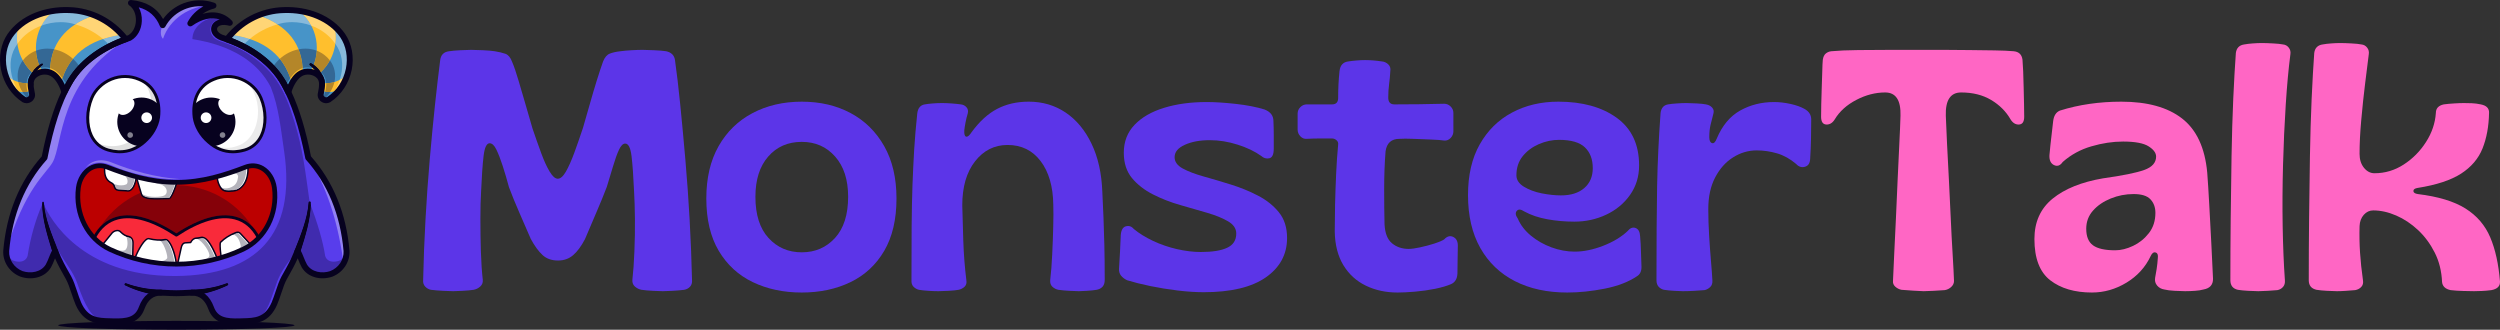 <?xml version="1.0" encoding="UTF-8" standalone="no"?>
<svg
   width="978.061"
   zoomAndPan="magnify"
   viewBox="0 0 733.545 96.75"
   height="129"
   preserveAspectRatio="xMidYMid"
   version="1.0"
   id="svg336"
   sodipodi:docname="2.svg"
   xmlns:inkscape="http://www.inkscape.org/namespaces/inkscape"
   xmlns:sodipodi="http://sodipodi.sourceforge.net/DTD/sodipodi-0.dtd"
   xmlns="http://www.w3.org/2000/svg"
   xmlns:svg="http://www.w3.org/2000/svg">
  <rect x="0" y="0" width="733.545" height="96.75" fill="#333333" stroke="none"/>
  <sodipodi:namedview
     id="namedview338"
     pagecolor="#ffffff"
     bordercolor="#000000"
     borderopacity="0.25"
     inkscape:showpageshadow="2"
     inkscape:pageopacity="0.0"
     inkscape:pagecheckerboard="0"
     inkscape:deskcolor="#d1d1d1"
     showgrid="false" />
  <defs
     id="defs16">
    <clipPath
       id="d038bf7a44">
      <path
         d="m 54,450 h 70 v 2.715 H 54 Z m 0,0"
         clip-rule="nonzero"
         id="path4" />
    </clipPath>
    <clipPath
       id="1057daab8c">
      <path
         d="M 38,355.965 H 140 V 452 H 38 Z m 0,0"
         clip-rule="nonzero"
         id="path7" />
    </clipPath>
    <clipPath
       id="5f60732672">
      <path
         d="m 102,358 h 38.727 v 29 H 102 Z m 0,0"
         clip-rule="nonzero"
         id="path10" />
    </clipPath>
    <clipPath
       id="27df58b2fd">
      <path
         d="M 37.227,358 H 76 v 29 H 37.227 Z m 0,0"
         clip-rule="nonzero"
         id="path13" />
    </clipPath>
  </defs>
  <g
     clip-path="url(#d038bf7a44)"
     id="g20"
     transform="translate(-37.227,-355.965)">
    <path
       fill="#07021f"
       d="m 123.645,451.418 c 0,0.715 -15.523,1.297 -34.668,1.297 -19.148,0 -34.668,-0.582 -34.668,-1.297 0,-0.719 15.52,-1.301 34.668,-1.301 19.145,0 34.668,0.582 34.668,1.301"
       fill-opacity="1"
       fill-rule="nonzero"
       id="path18" />
  </g>
  <path
     fill="#583dec"
     d="m 51.75,86.035 c 1.219,0 2.789,-0.09 4.531,-0.176 2.699,0 4.527,1.48 5.66,4.523 1.309,3.566 4.273,4.004 8.191,3.914 3.922,-0.172 7.93,0.348 10.371,-5.219 1.133,-2.695 1.742,-5.48 2.875,-7.566 1.047,-1.914 2.527,-4.266 3.922,-7.832 0.785,1.219 1.133,2.785 2,4.352 1.57,2.609 4.969,3.305 7.844,2.348 2.789,-1.043 4.707,-3.828 4.531,-6.785 -0.957,-10.961 -4.793,-20.094 -11.238,-27.316 -1.484,-7.566 -3.66,-15.484 -7.059,-21.57 -3.574,-6.527 -10.457,-11.223 -18.297,-13.66 -3.922,-1.477 -2.527,-5.652 2.352,-4.348 -2.875,-3.133 -7.406,-2.785 -11.59,0.172 1.395,-2.609 3.922,-4.523 6.797,-5.219 -5.664,-2 -12.023,0.434 -14.898,5.742 -1.57,-3.914 -4.707,-6.09 -9.324,-6.523 3.223,2.172 3.137,8.262 -0.434,10.262 -7.668,2.523 -14.379,7.137 -17.863,13.574 -3.398,6.086 -5.578,14.004 -7.059,21.57 -6.449,7.223 -10.281,16.355 -11.238,27.316 -0.176,2.957 1.742,5.742 4.527,6.785 2.879,0.957 6.273,0.262 7.844,-2.348 0.871,-1.566 1.219,-3.133 2.004,-4.352 1.395,3.566 2.875,5.918 3.922,7.832 1.133,2.086 1.742,4.871 2.875,7.566 2.438,5.566 6.445,5.047 10.367,5.219 3.922,0.09 6.887,-0.348 8.191,-3.914 1.133,-3.043 2.961,-4.523 5.664,-4.523 1.742,0.086 3.309,0.176 4.531,0.176"
     fill-opacity="1"
     fill-rule="nonzero"
     id="path22" />
  <path
     fill="#bc0000"
     d="m 51.75,77.508 c -6.711,0 -13.418,-1.477 -19.52,-4.348 -6.797,-3.219 -10.195,-10.699 -9.234,-18.094 0.609,-4.352 4.27,-7.656 8.539,-6.004 6.098,2.348 12.723,4.438 20.215,4.438 7.492,0 14.113,-2.09 20.215,-4.438 4.27,-1.652 7.93,1.652 8.539,6.004 0.957,7.395 -2.441,14.875 -9.238,18.094 -6.098,2.871 -12.805,4.348 -19.516,4.348"
     fill-opacity="1"
     fill-rule="nonzero"
     id="path24" />
  <path
     fill="#850109"
     d="m 51.75,68.461 c -5.324,-3.5 -10.184,-5.297 -14.273,-5.297 -1.078,0 -2.102,0.125 -3.066,0.379 -1.859,0.484 -3.477,1.418 -4.828,2.789 2.863,-4.328 6.902,-7.699 11.578,-9.746 0.121,0.418 0.188,0.629 0.188,0.637 0.223,0.664 1.305,1.188 2.629,1.277 0.734,0.059 1.434,0.078 2.102,0.078 0.711,0 1.379,-0.023 2.008,-0.043 0.531,-0.016 1.031,-0.035 1.484,-0.035 0.223,0 0.879,0 2.293,-4.129 8.965,0.035 17.199,4.625 22.055,11.961 -1.352,-1.371 -2.969,-2.305 -4.832,-2.789 -0.965,-0.254 -1.984,-0.379 -3.062,-0.379 -4.09,0 -8.953,1.797 -14.273,5.297"
     fill-opacity="1"
     fill-rule="nonzero"
     id="path26" />
  <path
     fill="#4794c8"
     d="m 84.598,27.055 c 0.609,-2.176 1.918,-4.523 3.574,-5.48 1.656,-0.957 4.094,-0.695 5.488,0.781 1.395,1.48 0.695,3.742 0.434,5.309 -0.172,1.219 1.223,2.172 2.355,1.566 6.273,-4.09 8.016,-13.051 4.094,-18.793 C 96.797,5.047 89.828,2.695 83.203,2.957 c -6.535,0.176 -12.633,3.391 -16.641,8.613 7.23,2.523 13.504,7.047 16.816,13.137 0.434,0.781 0.871,1.562 1.219,2.348"
     fill-opacity="1"
     fill-rule="nonzero"
     id="path28" />
  <path
     fill="#ffbf2d"
     d="m 67.781,10.18 c 9.848,1.391 15.77,6.176 17.863,14.352 0.695,-1.305 1.566,-2.348 2.527,-2.957 0.262,-0.09 0.434,-0.262 0.695,-0.262 -0.086,-8.352 -4.441,-13.918 -13.07,-16.789 -3.047,1.219 -5.836,3.133 -8.016,5.656"
     fill-opacity="1"
     fill-rule="nonzero"
     id="path30" />
  <path
     fill="#ffbf2d"
     d="m 87.82,3.219 c 5.316,4.348 6.711,11.918 3.227,17.832 0.781,0.09 1.566,0.434 2.18,0.957 4.266,-3.48 6.184,-8.961 4.875,-14.266 -2.785,-2.523 -6.445,-4 -10.281,-4.523"
     fill-opacity="1"
     fill-rule="nonzero"
     id="path32" />
  <path
     fill="#ffbf2d"
     d="m 102.023,21.66 c -1.914,2.086 -4.789,3.047 -7.578,2.695 0.086,0.699 0,1.566 -0.09,2.262 1.746,0.609 3.66,0.523 5.316,-0.434 1.047,-1.305 1.832,-2.871 2.352,-4.523"
     fill-opacity="1"
     fill-rule="nonzero"
     id="path34" />
  <path
     fill="#07021f"
     d="m 93.668,24.363 c 0.039,-0.176 0.047,-0.387 0.031,-0.617 -0.019,-0.227 -0.066,-0.469 -0.133,-0.711 -0.129,-0.484 -0.336,-0.969 -0.586,-1.434 -0.25,-0.465 -0.547,-0.914 -0.883,-1.324 -0.34,-0.41 -0.723,-0.785 -1.152,-1.074 l -0.004,-0.004 c -0.172,-0.117 -0.219,-0.352 -0.102,-0.523 0.109,-0.156 0.312,-0.211 0.48,-0.125 0.555,0.273 1.043,0.645 1.484,1.051 0.441,0.414 0.84,0.867 1.195,1.359 0.355,0.492 0.668,1.02 0.918,1.602 0.121,0.293 0.227,0.602 0.301,0.93 0.074,0.332 0.117,0.688 0.09,1.078 l -0.004,0.031 c -0.031,0.457 -0.426,0.801 -0.883,0.77 -0.461,-0.031 -0.805,-0.43 -0.773,-0.887 0.004,-0.039 0.012,-0.086 0.019,-0.121"
     fill-opacity="1"
     fill-rule="nonzero"
     id="path36" />
  <path
     fill="#ffffff"
     d="m 56.977,34.449 c 0.348,2.348 1.656,5.043 4.184,7.219 3.137,2.785 6.707,3.48 10.629,2.348 6.188,-1.824 7.145,-9.566 4.793,-15.223 -1.918,-4.695 -8.105,-8.004 -13.941,-5.48 -4.445,1.828 -6.273,6.09 -5.664,11.137"
     fill-opacity="1"
     fill-rule="nonzero"
     id="path38" />
  <path
     fill="#07021f"
     d="m 86.48,73.387 c 0.918,-2.281 1.82,-4.555 2.566,-6.875 0.375,-1.16 0.707,-2.328 0.969,-3.512 0.262,-1.184 0.457,-2.383 0.527,-3.59 v -0.004 c 0.012,-0.18 0.168,-0.316 0.348,-0.309 0.172,0.012 0.309,0.156 0.309,0.324 0.016,1.254 -0.09,2.504 -0.27,3.742 -0.18,1.238 -0.434,2.461 -0.727,3.672 -0.59,2.422 -1.332,4.789 -2.086,7.141 -0.145,0.461 -0.637,0.711 -1.094,0.562 -0.461,-0.145 -0.711,-0.633 -0.566,-1.094 0.008,-0.019 0.016,-0.039 0.023,-0.059"
     fill-opacity="1"
     fill-rule="nonzero"
     id="path40" />
  <path
     fill="#07021f"
     d="m 56.223,84.992 c 1.742,-0.027 3.484,-0.184 5.211,-0.496 1.723,-0.309 3.426,-0.77 5.082,-1.383 0.176,-0.062 0.371,0.027 0.434,0.203 0.062,0.16 -0.016,0.34 -0.168,0.418 -1.621,0.789 -3.324,1.441 -5.074,1.938 -1.754,0.5 -3.551,0.844 -5.367,1.059 h -0.004 c -0.477,0.055 -0.91,-0.289 -0.965,-0.766 -0.059,-0.477 0.285,-0.91 0.766,-0.969 0.027,0 0.059,-0.004 0.086,-0.004"
     fill-opacity="1"
     fill-rule="nonzero"
     id="path42" />
  <path
     fill="#4794c8"
     d="m 18.902,27.055 c -0.609,-2.176 -1.918,-4.523 -3.574,-5.48 -1.656,-0.957 -4.094,-0.695 -5.488,0.781 -1.395,1.48 -0.699,3.742 -0.438,5.309 0.176,1.219 -1.219,2.172 -2.352,1.566 -6.273,-4.09 -8.016,-13.051 -4.094,-18.793 3.746,-5.391 10.715,-7.742 17.336,-7.48 6.535,0.176 12.637,3.391 16.645,8.613 -7.234,2.523 -13.504,7.047 -16.816,13.137 -0.438,0.781 -0.871,1.562 -1.219,2.348"
     fill-opacity="1"
     fill-rule="nonzero"
     id="path44" />
  <path
     fill="#ffbf2d"
     d="m 35.719,10.18 c -9.848,1.391 -15.773,6.176 -17.863,14.352 -0.699,-1.305 -1.57,-2.348 -2.527,-2.957 -0.262,-0.09 -0.438,-0.262 -0.695,-0.262 0.086,-8.352 4.441,-13.918 13.066,-16.789 3.051,1.219 5.84,3.133 8.02,5.656"
     fill-opacity="1"
     fill-rule="nonzero"
     id="path46" />
  <path
     fill="#ffbf2d"
     d="m 15.676,3.219 c -5.312,4.348 -6.707,11.918 -3.223,17.832 -0.785,0.09 -1.57,0.434 -2.18,0.957 -4.27,-3.48 -6.184,-8.961 -4.879,-14.266 2.789,-2.523 6.449,-4 10.281,-4.523"
     fill-opacity="1"
     fill-rule="nonzero"
     id="path48" />
  <path
     fill="#ffbf2d"
     d="m 1.473,21.66 c 1.918,2.086 4.793,3.047 7.582,2.695 -0.086,0.699 0,1.566 0.086,2.262 -1.742,0.609 -3.66,0.523 -5.312,-0.434 -1.047,-1.305 -1.832,-2.871 -2.355,-4.523"
     fill-opacity="1"
     fill-rule="nonzero"
     id="path50" />
  <path
     fill="#07021f"
     d="m 8.324,24.941 c -0.113,-0.406 -0.113,-0.805 -0.066,-1.164 0.047,-0.363 0.145,-0.691 0.262,-1.004 0.242,-0.621 0.574,-1.168 0.941,-1.676 0.375,-0.504 0.789,-0.965 1.25,-1.383 0.457,-0.414 0.957,-0.789 1.523,-1.066 0.133,-0.066 0.289,-0.012 0.355,0.117 0.059,0.121 0.02,0.266 -0.09,0.336 l -0.004,0.004 c -0.457,0.316 -0.863,0.715 -1.227,1.148 -0.363,0.434 -0.68,0.906 -0.945,1.395 -0.262,0.488 -0.477,1 -0.594,1.508 -0.055,0.25 -0.09,0.5 -0.086,0.727 0.004,0.227 0.047,0.43 0.117,0.582 0.176,0.387 0.004,0.836 -0.379,1.008 -0.383,0.176 -0.832,0.008 -1.008,-0.375 -0.016,-0.039 -0.031,-0.074 -0.043,-0.113 l -0.008,-0.043"
     fill-opacity="1"
     fill-rule="nonzero"
     id="path52" />
  <path
     fill="#ffffff"
     d="m 46.52,34.449 c -0.348,2.348 -1.652,5.043 -4.18,7.219 -3.137,2.785 -6.711,3.48 -10.633,2.348 -6.184,-1.824 -7.145,-9.566 -4.789,-15.223 1.914,-4.695 8.102,-8.004 13.941,-5.48 4.441,1.828 6.273,6.09 5.66,11.137"
     fill-opacity="1"
     fill-rule="nonzero"
     id="path54" />
  <path
     fill="#07021f"
     d="m 15.379,73.973 c -0.363,-1.176 -0.73,-2.359 -1.078,-3.547 -0.348,-1.191 -0.68,-2.387 -0.973,-3.598 -0.289,-1.211 -0.539,-2.438 -0.711,-3.672 -0.172,-1.238 -0.262,-2.492 -0.238,-3.738 0.004,-0.133 0.117,-0.242 0.254,-0.238 0.129,0 0.23,0.102 0.242,0.227 v 0.004 c 0.078,1.215 0.27,2.418 0.535,3.602 0.266,1.184 0.609,2.352 0.992,3.508 0.387,1.16 0.812,2.305 1.254,3.445 0.441,1.145 0.902,2.281 1.363,3.426 0.18,0.445 -0.035,0.953 -0.48,1.133 -0.445,0.18 -0.953,-0.035 -1.137,-0.48 -0.008,-0.023 -0.016,-0.047 -0.023,-0.07"
     fill-opacity="1"
     fill-rule="nonzero"
     id="path56" />
  <path
     fill="#07021f"
     d="m 47.16,86.73 c -1.816,-0.215 -3.617,-0.559 -5.367,-1.059 -1.754,-0.496 -3.453,-1.145 -5.078,-1.938 -0.168,-0.078 -0.238,-0.285 -0.156,-0.453 0.078,-0.156 0.262,-0.23 0.422,-0.172 l 0.004,0.004 c 1.656,0.609 3.359,1.074 5.082,1.383 1.723,0.309 3.469,0.469 5.211,0.496 0.48,0.008 0.863,0.402 0.855,0.887 -0.008,0.48 -0.402,0.863 -0.887,0.855 -0.027,0 -0.055,-0.004 -0.082,-0.004 h -0.004"
     fill-opacity="1"
     fill-rule="nonzero"
     id="path58" />
  <path
     fill="#f92a3a"
     d="M 27.613,69.855 C 31.621,62.023 40.25,61.328 51.75,68.984 c 11.5,-7.656 20.125,-6.961 24.137,0.871 -1.309,1.305 -2.879,2.434 -4.621,3.305 -6.098,2.871 -12.805,4.348 -19.516,4.348 -6.711,0 -13.418,-1.477 -19.52,-4.348 -1.742,-0.871 -3.309,-2 -4.617,-3.305"
     fill-opacity="1"
     fill-rule="nonzero"
     id="path60" />
  <path
     fill="#07021f"
     d="m 32.422,72.77 c 5.988,2.816 12.672,4.305 19.328,4.305 6.656,0 13.34,-1.488 19.328,-4.305 1.59,-0.797 3.027,-1.805 4.27,-3 -1.539,-2.855 -3.719,-4.668 -6.48,-5.387 -4.43,-1.152 -10.266,0.562 -16.875,4.961 -0.148,0.098 -0.336,0.098 -0.484,0 -6.613,-4.398 -12.445,-6.113 -16.875,-4.961 -2.766,0.719 -4.945,2.531 -6.484,5.387 1.246,1.195 2.68,2.203 4.273,3 M 51.75,77.945 c -6.789,0 -13.602,-1.52 -19.703,-4.391 l -0.012,-0.008 c -1.773,-0.887 -3.367,-2.027 -4.73,-3.387 -0.133,-0.133 -0.164,-0.336 -0.078,-0.504 1.66,-3.25 4.078,-5.305 7.184,-6.113 4.621,-1.203 10.613,0.496 17.34,4.918 6.723,-4.422 12.715,-6.121 17.336,-4.918 3.105,0.809 5.523,2.863 7.188,6.113 0.086,0.168 0.055,0.371 -0.082,0.504 -1.363,1.359 -2.953,2.5 -4.73,3.387 l -0.008,0.008 c -6.105,2.871 -12.918,4.391 -19.703,4.391"
     fill-opacity="1"
     fill-rule="nonzero"
     id="path62" />
  <path
     fill="#ffffff"
     d="m 39.984,51.848 c -0.172,2 -1.043,4.176 -2.438,4.176 0,0 -0.871,-0.09 -2.789,-0.176 -0.523,-0.086 -0.957,-0.348 -1.133,-0.867 -0.176,-0.699 -0.434,-1.133 -1.219,-1.48 -1.395,-0.785 -1.918,-2.352 -1.656,-4.699 0.262,0.086 0.523,0.176 0.785,0.262 2.699,1.043 5.574,2 8.449,2.785"
     fill-opacity="1"
     fill-rule="nonzero"
     id="path64" />
  <path
     fill="#07021f"
     d="m 34.781,55.633 c 1.773,0.078 2.664,0.16 2.773,0.172 1.176,-0.012 1.996,-1.93 2.195,-3.797 -2.75,-0.758 -5.539,-1.676 -8.289,-2.738 l -0.52,-0.176 c -0.188,2.133 0.324,3.512 1.562,4.211 0.867,0.387 1.152,0.902 1.332,1.613 0.133,0.387 0.449,0.629 0.945,0.715 m 2.766,0.609 -0.023,-0.004 c -0.008,0 -0.887,-0.09 -2.773,-0.172 l -0.027,-0.004 c -0.668,-0.109 -1.117,-0.461 -1.305,-1.016 l -0.004,-0.016 c -0.156,-0.633 -0.371,-1.012 -1.098,-1.332 l -0.02,-0.012 c -1.461,-0.82 -2.039,-2.426 -1.762,-4.91 0.004,-0.066 0.043,-0.125 0.098,-0.16 0.055,-0.035 0.125,-0.043 0.188,-0.023 l 0.785,0.262 0.008,0.004 c 2.797,1.082 5.633,2.016 8.43,2.777 0.102,0.027 0.168,0.125 0.16,0.23 -0.184,2.105 -1.094,4.375 -2.656,4.375"
     fill-opacity="1"
     fill-rule="nonzero"
     id="path66" />
  <path
     fill="#ffffff"
     d="m 51.926,53.5 c -0.961,2.957 -1.832,4.785 -2.355,4.785 -1.48,0 -3.398,0.172 -5.578,0 -1.305,-0.09 -2.262,-0.609 -2.438,-1.133 0,0 -0.523,-1.738 -1.57,-5.305 3.75,0.957 7.582,1.652 11.766,1.652 h 0.176"
     fill-opacity="1"
     fill-rule="nonzero"
     id="path68" />
  <path
     fill="#07021f"
     d="m 40.301,52.148 c 0.965,3.281 1.457,4.926 1.461,4.941 0.141,0.414 1.02,0.895 2.246,0.977 1.496,0.121 2.859,0.074 4.062,0.035 0.535,-0.019 1.039,-0.035 1.5,-0.035 0.008,0 0.633,-0.051 2.051,-4.348 -3.531,-0.012 -7.043,-0.5 -11.32,-1.57 m 5.777,6.43 c -0.668,0 -1.367,-0.019 -2.102,-0.078 -1.324,-0.09 -2.406,-0.613 -2.629,-1.277 -0.008,-0.023 -0.535,-1.789 -1.57,-5.316 -0.023,-0.074 -0.004,-0.156 0.051,-0.211 0.055,-0.055 0.137,-0.078 0.211,-0.059 4.457,1.137 8.07,1.645 11.711,1.645 h 0.176 c 0.066,0 0.133,0.035 0.176,0.09 0.039,0.055 0.051,0.129 0.027,0.195 -1.598,4.934 -2.32,4.934 -2.559,4.934 -0.453,0 -0.953,0.019 -1.484,0.035 -0.629,0.019 -1.297,0.043 -2.008,0.043"
     fill-opacity="1"
     fill-rule="nonzero"
     id="path70" />
  <path
     fill="#ffffff"
     d="m 63.687,51.848 c 2.875,-0.785 5.574,-1.742 8.277,-2.785 0.262,-0.086 0.52,-0.172 0.785,-0.262 0.258,3.742 -1.395,6.961 -4.273,7.223 -2,0.258 -3.047,0.086 -3.742,-0.957 -0.613,-1.047 -0.875,-1.742 -1.047,-3.219"
     fill-opacity="1"
     fill-rule="nonzero"
     id="path72" />
  <path
     fill="#07021f"
     d="m 64.918,54.949 c 0.605,0.906 1.5,1.121 3.535,0.855 2.566,-0.23 4.258,-3.035 4.094,-6.707 l -0.508,0.172 c -3.137,1.211 -5.648,2.059 -8.113,2.738 0.176,1.367 0.445,2.008 0.992,2.941 m 2.156,1.398 c -1.121,0 -1.941,-0.289 -2.523,-1.16 l -0.008,-0.012 c -0.594,-1.016 -0.887,-1.734 -1.074,-3.305 -0.012,-0.105 0.055,-0.207 0.16,-0.234 2.508,-0.684 5.055,-1.539 8.258,-2.777 l 0.008,-0.004 0.785,-0.262 c 0.062,-0.019 0.133,-0.012 0.188,0.027 0.059,0.039 0.094,0.098 0.098,0.164 0.285,4.059 -1.594,7.191 -4.469,7.453 -0.52,0.066 -0.992,0.109 -1.422,0.109"
     fill-opacity="1"
     fill-rule="nonzero"
     id="path74" />
  <path
     fill="#ffffff"
     d="m 30.055,71.855 2.613,-3.219 c 0.609,-0.957 2.09,-1.395 2.789,-0.523 0.695,0.695 1.395,1.133 2.352,1.305 0.871,0.176 1.309,1.133 1.219,2.09 -0.086,2.871 -0.086,4.086 -0.086,4.176 -2.352,-0.699 -4.531,-1.48 -6.711,-2.523 -0.781,-0.348 -1.48,-0.781 -2.176,-1.305"
     fill-opacity="1"
     fill-rule="nonzero"
     id="path76" />
  <path
     fill="#07021f"
     d="m 30.367,71.816 c 0.672,0.488 1.297,0.855 1.953,1.145 1.926,0.922 3.965,1.695 6.402,2.43 0.004,-0.535 0.023,-1.75 0.086,-3.891 l 0.004,-0.012 c 0.07,-0.805 -0.262,-1.699 -1.047,-1.855 -0.941,-0.172 -1.676,-0.578 -2.465,-1.367 l -0.016,-0.016 c -0.277,-0.348 -0.664,-0.402 -0.938,-0.387 -0.574,0.031 -1.176,0.391 -1.496,0.891 l -0.016,0.019 -2.469,3.043 m 8.574,4.082 c -0.023,0 -0.043,0 -0.062,-0.008 -2.586,-0.766 -4.73,-1.57 -6.742,-2.535 -0.738,-0.328 -1.445,-0.75 -2.215,-1.328 -0.047,-0.035 -0.078,-0.086 -0.086,-0.145 -0.008,-0.062 0.012,-0.121 0.047,-0.164 l 2.605,-3.211 c 0.402,-0.617 1.121,-1.039 1.836,-1.078 0.527,-0.027 0.988,0.164 1.293,0.539 0.715,0.711 1.383,1.082 2.23,1.234 1.035,0.207 1.484,1.32 1.398,2.316 -0.082,2.727 -0.086,3.945 -0.086,4.164 0,0.066 -0.035,0.133 -0.09,0.172 -0.039,0.031 -0.082,0.043 -0.129,0.043"
     fill-opacity="1"
     fill-rule="nonzero"
     id="path78" />
  <path
     fill="#ffffff"
     d="m 73.531,71.77 -2.961,-3.223 c -0.348,-0.434 -0.871,-0.52 -1.48,-0.258 -1.918,0.781 -3.312,1.738 -4.355,2.781 -0.266,0.176 -0.176,2 0.172,4.523 2.18,-0.609 4.27,-1.477 6.359,-2.434 0.785,-0.438 1.57,-0.871 2.266,-1.391"
     fill-opacity="1"
     fill-rule="nonzero"
     id="path80" />
  <path
     fill="#07021f"
     d="m 64.871,71.238 c -0.094,0.172 -0.164,1.23 0.219,4.078 2.238,-0.648 4.324,-1.547 6.078,-2.352 0.691,-0.383 1.402,-0.777 2.039,-1.23 l -2.797,-3.039 -0.012,-0.012 c -0.355,-0.441 -0.859,-0.352 -1.223,-0.195 -1.766,0.719 -3.164,1.613 -4.289,2.738 l -0.016,0.012 m 0.035,4.574 c -0.043,0 -0.082,-0.012 -0.121,-0.035 -0.051,-0.035 -0.086,-0.09 -0.094,-0.152 -0.578,-4.184 -0.242,-4.613 -0.098,-4.723 1.16,-1.156 2.605,-2.078 4.41,-2.816 0.703,-0.301 1.32,-0.188 1.73,0.32 l 2.957,3.215 c 0.043,0.043 0.062,0.105 0.059,0.168 -0.008,0.059 -0.039,0.117 -0.086,0.152 -0.711,0.531 -1.516,0.977 -2.289,1.41 l -0.016,0.008 c -1.836,0.836 -4.031,1.785 -6.395,2.445 -0.019,0.004 -0.039,0.008 -0.059,0.008"
     fill-opacity="1"
     fill-rule="nonzero"
     id="path82" />
  <path
     fill="#ffffff"
     d="m 51.75,77.508 c -0.438,-3.828 -2.09,-7.395 -3.223,-7.219 -1.484,0.262 -3.051,0.172 -4.883,-0.262 -1.133,-0.172 -3.047,3.133 -4.094,5.828 4.008,1.133 8.102,1.652 12.199,1.652"
     fill-opacity="1"
     fill-rule="nonzero"
     id="path84" />
  <path
     fill="#07021f"
     d="m 39.84,75.711 c 3.727,1.027 7.645,1.559 11.664,1.582 -0.41,-3.23 -1.613,-5.938 -2.52,-6.629 -0.16,-0.125 -0.305,-0.18 -0.426,-0.16 -1.504,0.266 -3.082,0.18 -4.953,-0.262 -0.812,-0.109 -2.547,2.418 -3.766,5.469 M 51.75,77.727 c -4.23,0 -8.352,-0.559 -12.258,-1.66 -0.059,-0.016 -0.109,-0.059 -0.137,-0.113 -0.027,-0.055 -0.031,-0.117 -0.008,-0.176 0.938,-2.418 2.941,-6.18 4.332,-5.965 l 0.016,0.004 c 1.82,0.43 3.34,0.516 4.793,0.258 0.246,-0.035 0.5,0.043 0.762,0.242 1.168,0.891 2.359,4.039 2.715,7.168 0.008,0.062 -0.012,0.121 -0.055,0.168 -0.039,0.047 -0.098,0.074 -0.16,0.074"
     fill-opacity="1"
     fill-rule="nonzero"
     id="path86" />
  <path
     fill="#ffffff"
     d="m 52.098,77.508 1.047,-4.695 c 0.172,-0.957 0.609,-1.566 1.305,-1.566 0.961,-0.086 1.484,-0.086 1.484,-0.086 0.434,-0.871 1.043,-1.305 1.828,-1.305 0.699,0 1.395,-0.348 1.832,-0.176 1.129,0.176 2.523,2.176 4.18,6.262 -3.746,0.957 -7.754,1.48 -11.676,1.566"
     fill-opacity="1"
     fill-rule="nonzero"
     id="path88" />
  <path
     fill="#07021f"
     d="m 59.301,69.848 c -0.176,0 -0.395,0.047 -0.621,0.098 -0.277,0.059 -0.598,0.125 -0.918,0.125 -0.703,0 -1.238,0.387 -1.637,1.184 -0.035,0.074 -0.109,0.121 -0.191,0.121 -0.008,0 -0.527,0.004 -1.465,0.086 h -0.02 c -0.695,0 -0.977,0.758 -1.09,1.391 l -0.988,4.434 c 3.777,-0.105 7.605,-0.617 11.105,-1.492 -1.914,-4.664 -3.188,-5.785 -3.918,-5.898 -0.016,-0.004 -0.031,-0.008 -0.047,-0.012 -0.059,-0.023 -0.129,-0.035 -0.211,-0.035 m -7.203,7.879 c -0.066,0 -0.129,-0.031 -0.168,-0.082 -0.043,-0.051 -0.059,-0.117 -0.043,-0.184 l 1.043,-4.695 c 0.203,-1.113 0.738,-1.73 1.512,-1.738 0.684,-0.062 1.145,-0.078 1.355,-0.086 0.473,-0.863 1.133,-1.305 1.965,-1.305 0.273,0 0.555,-0.062 0.828,-0.117 0.387,-0.082 0.754,-0.16 1.059,-0.051 1.258,0.215 2.672,2.309 4.328,6.391 0.023,0.059 0.019,0.125 -0.008,0.184 -0.027,0.055 -0.078,0.094 -0.141,0.113 -3.684,0.938 -7.738,1.48 -11.727,1.57 h -0.004"
     fill-opacity="1"
     fill-rule="nonzero"
     id="path90" />
  <path
     fill="#07021f"
     d="m 61.941,28.621 c 3.922,0 7.148,3.215 7.148,7.133 0,3.652 -2.789,6.699 -6.363,7.133 -0.609,-0.348 -1.043,-0.781 -1.566,-1.219 -2.527,-2.176 -3.836,-4.871 -4.184,-7.219 -0.176,-1.395 -0.176,-2.695 0.09,-3.828 1.219,-1.219 2.961,-2 4.875,-2"
     fill-opacity="1"
     fill-rule="nonzero"
     id="path92" />
  <path
     fill="#ffffff"
     d="m 60.461,32.969 c 0.867,0 1.57,0.703 1.57,1.566 0,0.863 -0.703,1.566 -1.57,1.566 -0.863,0 -1.566,-0.703 -1.566,-1.566 0,-0.863 0.703,-1.566 1.566,-1.566"
     fill-opacity="1"
     fill-rule="nonzero"
     id="path94" />
  <path
     fill="#83818f"
     d="m 65.344,40.453 c -0.523,0 -0.875,-0.352 -0.875,-0.785 0,-0.523 0.352,-0.871 0.875,-0.871 0.434,0 0.781,0.348 0.781,0.871 0,0.434 -0.348,0.785 -0.781,0.785"
     fill-opacity="1"
     fill-rule="nonzero"
     id="path96" />
  <path
     fill="#ffffff"
     d="m 64.469,29.187 c 0.77,-0.77 2.316,-0.469 3.457,0.672 1.141,1.137 1.441,2.684 0.672,3.449 -0.766,0.766 -2.312,0.465 -3.453,-0.672 -1.141,-1.141 -1.441,-2.684 -0.676,-3.449"
     fill-opacity="1"
     fill-rule="nonzero"
     id="path98" />
  <path
     fill="#402bae"
     d="m 8.867,80.789 c -0.844,0 -1.699,-0.137 -2.516,-0.41 -2.668,-1 -4.535,-3.59 -4.539,-6.406 0,-0.125 0.004,-0.25 0.012,-0.379 0.086,1.48 1.133,2.699 2.613,3.043 0.367,0.094 0.758,0.148 1.145,0.148 1.082,0 2.129,-0.43 2.516,-1.711 0.836,-5.27 2.238,-10.375 4.281,-15.094 0.004,1.062 0.094,2.121 0.238,3.176 0.172,1.234 0.422,2.461 0.711,3.672 0.293,1.211 0.625,2.406 0.973,3.598 0.348,1.188 0.715,2.371 1.078,3.547 0.008,0.023 0.016,0.047 0.023,0.07 0.074,0.184 0.207,0.328 0.363,0.422 -0.516,1.07 -0.875,2.316 -1.57,3.566 -1.125,1.871 -3.188,2.758 -5.328,2.758"
     fill-opacity="1"
     fill-rule="nonzero"
     id="path100" />
  <path
     fill="#07021f"
     d="m 15.766,74.465 c -0.156,-0.094 -0.289,-0.238 -0.363,-0.422 -0.008,-0.023 -0.016,-0.047 -0.023,-0.07 -0.363,-1.176 -0.73,-2.359 -1.078,-3.547 -0.348,-1.191 -0.68,-2.387 -0.973,-3.598 -0.289,-1.211 -0.539,-2.438 -0.711,-3.672 -0.145,-1.055 -0.234,-2.113 -0.238,-3.176 0.082,-0.188 0.164,-0.379 0.246,-0.566 0.352,4.957 1.57,9.742 3.574,14.266 -0.16,0.25 -0.301,0.512 -0.434,0.785"
     fill-opacity="1"
     fill-rule="nonzero"
     id="path102" />
  <path
     fill="#b4b3bb"
     d="m 59.246,86.656 c -0.168,-0.105 -0.344,-0.203 -0.523,-0.285 0.184,0.082 0.355,0.18 0.523,0.285 m -10.926,-0.742 c -0.062,0 -0.125,-0.004 -0.188,-0.008 0.062,0.004 0.125,0.008 0.188,0.008 m 6.859,0 c 0.062,0 0.121,-0.004 0.188,-0.008 -0.066,0.004 -0.125,0.008 -0.188,0.008 m 39.449,-5.125 c -2.137,0 -4.199,-0.887 -5.328,-2.758 -0.57,-1.027 -1.254,-2.578 -1.656,-3.523 0.031,-0.016 0.059,-0.031 0.086,-0.047 0.516,1.074 0.879,2.32 1.57,3.57 1.129,1.871 3.191,2.758 5.328,2.758 0.848,0 1.703,-0.137 2.516,-0.41 1.57,-0.586 2.859,-1.723 3.66,-3.133 -0.801,1.41 -2.09,2.547 -3.66,3.133 -0.812,0.273 -1.668,0.41 -2.516,0.41"
     fill-opacity="1"
     fill-rule="nonzero"
     id="path104" />
  <path
     fill="#402bae"
     d="m 69.316,94.309 c -3.516,0 -6.156,-0.613 -7.375,-3.926 -0.578,-1.629 -1.445,-2.941 -2.695,-3.727 -0.168,-0.105 -0.34,-0.203 -0.523,-0.285 1.008,-0.188 2.004,-0.418 2.984,-0.699 1.75,-0.496 3.453,-1.148 5.074,-1.938 0.152,-0.078 0.23,-0.258 0.168,-0.418 -0.051,-0.137 -0.18,-0.223 -0.316,-0.223 -0.039,0 -0.078,0.008 -0.117,0.019 -1.656,0.613 -3.359,1.074 -5.082,1.383 -1.727,0.312 -3.469,0.469 -5.211,0.496 -0.027,0 -0.059,0.004 -0.086,0.004 -0.461,0.055 -0.797,0.457 -0.77,0.91 -0.066,0.004 -0.125,0.008 -0.188,0.008 -1.152,0.051 -2.289,0.078 -3.43,0.078 -1.141,0 -2.281,-0.027 -3.43,-0.078 -0.062,0 -0.125,-0.004 -0.188,-0.008 0,-0.008 0,-0.019 0,-0.027 0.008,-0.484 -0.375,-0.879 -0.855,-0.887 -1.742,-0.027 -3.488,-0.188 -5.211,-0.496 -1.723,-0.309 -3.426,-0.773 -5.082,-1.383 l -0.004,-0.004 c -0.035,-0.012 -0.074,-0.019 -0.113,-0.019 -0.129,0 -0.25,0.07 -0.309,0.191 -0.082,0.168 -0.012,0.375 0.156,0.453 1.625,0.793 3.324,1.441 5.078,1.938 0.973,0.277 1.957,0.508 2.957,0.691 -1.547,0.723 -2.535,2.164 -3.195,4.02 -1.215,3.316 -3.859,3.926 -7.371,3.926 -0.27,0 -0.543,-0.004 -0.82,-0.012 -1.219,-0.086 -2.438,-0.086 -3.57,-0.172 -2.965,-1.305 -4.617,-3.742 -7.145,-11.051 -1.121,-3.262 -3.445,-5.828 -5.613,-9.645 -0.004,-0.016 -0.012,-0.027 -0.016,-0.039 -0.461,-1.145 -0.922,-2.281 -1.363,-3.426 -0.441,-1.141 -0.867,-2.285 -1.254,-3.441 -0.383,-1.16 -0.727,-2.328 -0.992,-3.512 -0.211,-0.938 -0.375,-1.887 -0.473,-2.848 1.695,3.809 10.809,20.828 38.254,20.828 0.188,0 0.371,0 0.559,-0.004 23.437,-0.262 35.199,-12.09 31.629,-36.535 -0.961,-6.438 -1.57,-13.051 -3.922,-18.879 -3.922,-7.656 -11.938,-12.352 -23.004,-14.094 0,-3.57 3.629,-6.312 7.074,-6.312 1.309,0 2.594,0.395 3.645,1.293 -0.637,-0.531 -1.391,-0.816 -2.164,-0.816 -0.352,0 -0.711,0.059 -1.059,0.184 -2.703,0.871 -2.875,4.09 -0.785,5.566 1.57,1.047 5.402,1.742 8.711,3.828 8.367,5.133 11.504,10.352 14.641,20.879 2.328,7.746 2.949,13.363 4.312,23 -0.152,0.019 -0.273,0.145 -0.285,0.305 v 0.004 c -0.07,1.207 -0.266,2.406 -0.527,3.59 -0.262,1.184 -0.594,2.352 -0.969,3.512 -0.746,2.32 -1.648,4.594 -2.566,6.875 -0.008,0.019 -0.016,0.039 -0.023,0.059 -0.105,0.336 0,0.688 0.246,0.91 -1.586,1.801 -4.281,5.051 -5.504,8.633 -2.527,7.309 -3.223,10.094 -7.492,11.137 -1.133,0.086 -2.352,0.086 -3.574,0.172 -0.277,0.008 -0.551,0.012 -0.816,0.012 m 25.312,-13.52 c -2.137,0 -4.199,-0.887 -5.328,-2.758 -0.691,-1.25 -1.055,-2.496 -1.57,-3.57 0.18,-0.102 0.32,-0.273 0.387,-0.484 0.754,-2.352 1.496,-4.719 2.086,-7.141 0.293,-1.211 0.547,-2.434 0.727,-3.672 0.137,-0.961 0.234,-1.934 0.262,-2.91 1.809,4.785 3.555,10.387 4.211,14.82 0.387,1.281 1.43,1.711 2.512,1.711 0.387,0 0.781,-0.055 1.148,-0.145 0.598,-0.141 1.121,-0.422 1.543,-0.805 0.07,0.469 0.137,0.938 0.199,1.41 -0.801,1.41 -2.09,2.547 -3.66,3.133 -0.812,0.273 -1.668,0.41 -2.516,0.41"
     fill-opacity="1"
     fill-rule="nonzero"
     id="path106" />
  <path
     fill="#07021f"
     d="m 87.645,74.508 c -0.211,-0.496 -0.344,-0.828 -0.344,-0.828 -0.176,0.195 -0.375,0.422 -0.598,0.676 -0.246,-0.223 -0.352,-0.574 -0.246,-0.91 0.008,-0.019 0.016,-0.039 0.023,-0.059 0.918,-2.281 1.82,-4.555 2.566,-6.875 0.375,-1.16 0.707,-2.328 0.969,-3.512 0.262,-1.184 0.457,-2.383 0.527,-3.59 v -0.004 c 0.012,-0.16 0.133,-0.285 0.285,-0.305 0.016,0.105 0.027,0.207 0.043,0.312 0.109,0.277 0.215,0.559 0.32,0.84 -0.027,0.977 -0.125,1.949 -0.262,2.91 -0.18,1.238 -0.434,2.461 -0.727,3.672 -0.59,2.422 -1.332,4.789 -2.086,7.141 -0.066,0.211 -0.207,0.383 -0.387,0.484 -0.027,0.016 -0.055,0.031 -0.086,0.047"
     fill-opacity="1"
     fill-rule="nonzero"
     id="path108" />
  <path
     fill="#07021f"
     d="m 58.723,86.371 c -0.703,-0.332 -1.512,-0.512 -2.441,-0.512 -0.309,0.019 -0.613,0.035 -0.914,0.047 -0.027,-0.453 0.309,-0.855 0.77,-0.91 0.027,0 0.059,-0.004 0.086,-0.004 1.742,-0.027 3.484,-0.184 5.211,-0.496 1.723,-0.309 3.426,-0.77 5.082,-1.383 0.039,-0.012 0.078,-0.019 0.117,-0.019 0.137,0 0.266,0.086 0.316,0.223 0.062,0.16 -0.016,0.34 -0.168,0.418 -1.621,0.789 -3.324,1.441 -5.074,1.938 -0.98,0.281 -1.977,0.512 -2.984,0.699"
     fill-opacity="1"
     fill-rule="nonzero"
     id="path110" />
  <path
     fill="#07021f"
     d="m 17.035,73.43 c -1.879,-3.309 -3.641,-7.555 -4.41,-14.016 0,0 0.098,0.27 0.312,0.75 0.098,0.961 0.262,1.91 0.473,2.848 0.266,1.184 0.609,2.352 0.992,3.512 0.387,1.156 0.812,2.301 1.254,3.441 0.441,1.145 0.902,2.281 1.363,3.426 0.004,0.012 0.012,0.023 0.016,0.039"
     fill-opacity="1"
     fill-rule="nonzero"
     id="path112" />
  <path
     fill="#07021f"
     d="m 44.75,86.363 c -1,-0.184 -1.984,-0.414 -2.957,-0.691 -1.754,-0.496 -3.453,-1.145 -5.078,-1.938 -0.168,-0.078 -0.238,-0.285 -0.156,-0.453 0.059,-0.121 0.18,-0.191 0.309,-0.191 0.039,0 0.078,0.008 0.113,0.019 l 0.004,0.004 c 1.656,0.609 3.359,1.074 5.082,1.383 1.723,0.309 3.469,0.469 5.211,0.496 0.48,0.008 0.863,0.402 0.855,0.887 0,0.008 0,0.019 0,0.027 -0.305,-0.012 -0.609,-0.027 -0.914,-0.047 -0.953,0 -1.77,0.18 -2.469,0.504"
     fill-opacity="1"
     fill-rule="nonzero"
     id="path114" />
  <path
     fill="#402bae"
     d="m 67.434,6.699 c -0.086,-0.086 -0.172,-0.164 -0.262,-0.238 0.09,0.074 0.176,0.152 0.262,0.238"
     fill-opacity="1"
     fill-rule="nonzero"
     id="path116" />
  <path
     fill="#b4b3bb"
     d="m 94.941,29.227 c -0.074,-0.012 -0.188,-0.07 -0.273,-0.18 0.086,0.07 0.176,0.129 0.273,0.18 m -11.199,-3.855 c -0.027,-0.051 -0.055,-0.102 -0.082,-0.148 -0.004,-0.008 -0.004,-0.019 -0.008,-0.027 0.027,0.059 0.062,0.113 0.09,0.172 0,0 0,0 0,0.004 m -0.363,-0.664 c -0.188,-0.344 -0.383,-0.68 -0.59,-1.012 -0.82,-1.336 -1.766,-2.574 -2.879,-3.754 -0.004,-0.008 -0.012,-0.016 -0.016,-0.019 0,-0.004 0,-0.004 0,-0.004 1.371,1.461 2.547,3.062 3.484,4.789"
     fill-opacity="1"
     fill-rule="nonzero"
     id="path118" />
  <path
     fill="#402bae"
     d="m 83.727,25.402 c -0.019,-0.066 -0.043,-0.125 -0.066,-0.18 0.027,0.047 0.055,0.098 0.082,0.148 -0.008,0.008 -0.012,0.019 -0.016,0.031 m -0.348,-0.695 c -0.191,-0.348 -0.387,-0.684 -0.59,-1.012 0.207,0.332 0.402,0.668 0.59,1.012 m -3.469,-4.766 c -0.004,-0.008 -0.012,-0.016 -0.016,-0.019 0.004,0.004 0.012,0.012 0.016,0.019"
     fill-opacity="1"
     fill-rule="nonzero"
     id="path120" />
  <path
     fill="#346895"
     d="m 94.969,29.23 c -0.008,0 -0.019,-0.004 -0.027,-0.004 -0.098,-0.051 -0.188,-0.109 -0.273,-0.18 -0.019,-0.023 -0.035,-0.051 -0.051,-0.078 0.352,-0.715 0.617,-1.406 0.801,-2.07 0.391,0.07 0.781,0.105 1.172,0.105 0.102,0 0.203,0 0.305,-0.008 -0.512,0.805 -1.16,1.559 -1.926,2.234 m -11.227,-3.863 c -0.027,-0.059 -0.059,-0.113 -0.09,-0.168 -0.07,-0.164 -0.148,-0.309 -0.273,-0.492 -0.938,-1.727 -2.113,-3.328 -3.484,-4.789 0.602,-1 1.348,-1.891 2.199,-2.656 1.32,1.621 2.344,3.508 3.074,5.656 -0.492,0.691 -0.969,1.508 -1.426,2.449 m 11.973,-0.941 c -0.082,-1.32 -0.602,-2.434 -1.551,-3.25 1.062,-1.031 1.949,-2.195 2.637,-3.449 1.418,1.863 1.816,4.141 1.328,6.336 -0.781,0.227 -1.594,0.352 -2.414,0.363 m -6.898,-4.449 c -0.141,-2.012 -0.543,-3.848 -1.211,-5.512 0.664,-0.133 1.336,-0.203 2.008,-0.203 1.125,0 2.25,0.195 3.32,0.605 -0.082,1.391 -0.375,2.781 -0.891,4.117 -0.227,-0.16 -0.469,-0.309 -0.723,-0.434 -0.055,-0.027 -0.109,-0.039 -0.168,-0.039 -0.121,0 -0.238,0.059 -0.312,0.164 -0.117,0.172 -0.07,0.406 0.102,0.523 l 0.004,0.004 c 0.266,0.18 0.512,0.391 0.742,0.621 -0.019,0.043 -0.039,0.086 -0.059,0.129 -0.188,-0.047 -0.383,-0.086 -0.582,-0.121 -0.277,-0.043 -0.555,-0.066 -0.828,-0.066 -0.473,0 -0.941,0.07 -1.402,0.211"
     fill-opacity="1"
     fill-rule="nonzero"
     id="path122" />
  <path
     fill="#b48629"
     d="m 85.168,22.918 c -0.73,-2.148 -1.754,-4.035 -3.074,-5.656 1.574,-1.418 3.504,-2.398 5.512,-2.797 0.668,1.664 1.07,3.5 1.211,5.512 -1.289,0.391 -2.516,1.348 -3.648,2.941"
     fill-opacity="1"
     fill-rule="nonzero"
     id="path124" />
  <path
     fill="#b48629"
     d="m 94.164,21.176 c -0.012,-0.008 -0.019,-0.016 -0.027,-0.023 -0.043,-0.066 -0.09,-0.129 -0.137,-0.191 -0.355,-0.492 -0.754,-0.945 -1.195,-1.359 -0.238,-0.219 -0.492,-0.43 -0.762,-0.617 0.516,-1.336 0.809,-2.727 0.891,-4.117 0.77,0.293 1.508,0.699 2.207,1.227 0.656,0.492 1.211,1.039 1.66,1.633 -0.688,1.254 -1.574,2.418 -2.637,3.449 m -2.297,-1.16 c -0.078,-0.023 -0.156,-0.043 -0.238,-0.062 0.019,-0.043 0.039,-0.086 0.059,-0.129 0.062,0.062 0.121,0.125 0.18,0.191"
     fill-opacity="1"
     fill-rule="nonzero"
     id="path126" />
  <path
     fill="#b48629"
     d="m 96.59,27.004 c -0.391,0 -0.781,-0.035 -1.172,-0.105 0.246,-0.879 0.344,-1.711 0.297,-2.473 0.82,-0.012 1.633,-0.137 2.414,-0.363 -0.227,1.012 -0.645,2.008 -1.234,2.934 -0.102,0.008 -0.203,0.008 -0.305,0.008"
     fill-opacity="1"
     fill-rule="nonzero"
     id="path128" />
  <path
     fill="#07021f"
     d="m 94.137,21.152 c -0.594,-0.504 -1.348,-0.891 -2.27,-1.137 -0.059,-0.066 -0.117,-0.129 -0.18,-0.191 -0.23,-0.23 -0.477,-0.441 -0.742,-0.621 l -0.004,-0.004 c -0.172,-0.117 -0.219,-0.352 -0.102,-0.523 0.074,-0.105 0.191,-0.164 0.312,-0.164 0.059,0 0.113,0.012 0.168,0.039 0.254,0.125 0.496,0.273 0.723,0.434 0.27,0.188 0.523,0.398 0.762,0.617 0.441,0.414 0.84,0.867 1.195,1.359 0.047,0.062 0.094,0.125 0.137,0.191"
     fill-opacity="1"
     fill-rule="nonzero"
     id="path130" />
  <path
     fill="#b4b3bb"
     d="m 8.555,29.227 c 0.098,-0.051 0.191,-0.109 0.277,-0.18 -0.086,0.109 -0.199,0.168 -0.277,0.18 m 11.203,-3.855 c 0,-0.004 -0.004,-0.004 -0.004,-0.004 0.031,-0.059 0.062,-0.113 0.094,-0.172 -0.004,0.008 -0.008,0.016 -0.008,0.027 -0.027,0.047 -0.055,0.098 -0.082,0.148"
     fill-opacity="1"
     fill-rule="nonzero"
     id="path132" />
  <path
     fill="#346895"
     d="m 8.531,29.23 c -0.77,-0.672 -1.414,-1.43 -1.926,-2.234 0.102,0.008 0.203,0.008 0.305,0.008 0.391,0 0.781,-0.035 1.168,-0.105 0.184,0.664 0.453,1.355 0.801,2.07 -0.012,0.027 -0.031,0.055 -0.047,0.078 -0.086,0.07 -0.18,0.129 -0.277,0.18 -0.008,0 -0.016,0.004 -0.023,0.004 M 19.754,25.367 c -0.453,-0.941 -0.93,-1.758 -1.422,-2.449 0.727,-2.148 1.75,-4.035 3.074,-5.656 0.848,0.762 1.59,1.648 2.191,2.641 -1.363,1.465 -2.539,3.066 -3.477,4.805 -0.125,0.184 -0.207,0.328 -0.273,0.488 -0.031,0.059 -0.062,0.113 -0.094,0.172 M 7.785,24.426 c -0.82,-0.012 -1.633,-0.137 -2.414,-0.363 -0.488,-2.195 -0.09,-4.473 1.328,-6.336 0.688,1.254 1.57,2.418 2.637,3.449 -0.949,0.816 -1.469,1.93 -1.551,3.25 m 6.898,-4.449 c -0.461,-0.141 -0.93,-0.211 -1.406,-0.211 -0.273,0 -0.547,0.023 -0.824,0.066 -0.203,0.035 -0.395,0.074 -0.582,0.121 -0.039,-0.078 -0.074,-0.156 -0.109,-0.234 0.227,-0.227 0.473,-0.434 0.734,-0.613 l 0.004,-0.004 c 0.109,-0.07 0.148,-0.215 0.09,-0.336 -0.047,-0.09 -0.141,-0.145 -0.238,-0.145 -0.039,0 -0.078,0.008 -0.117,0.027 -0.262,0.125 -0.504,0.273 -0.738,0.438 -0.539,-1.367 -0.848,-2.793 -0.934,-4.219 1.074,-0.41 2.199,-0.605 3.324,-0.605 0.672,0 1.344,0.07 2.008,0.203 -0.668,1.664 -1.074,3.5 -1.211,5.512"
     fill-opacity="1"
     fill-rule="nonzero"
     id="path134" />
  <path
     fill="#b48629"
     d="m 18.332,22.918 c -1.133,-1.594 -2.359,-2.551 -3.648,-2.941 0.137,-2.012 0.539,-3.848 1.211,-5.512 2.008,0.398 3.938,1.379 5.512,2.797 -1.324,1.621 -2.348,3.508 -3.074,5.656"
     fill-opacity="1"
     fill-rule="nonzero"
     id="path136" />
  <path
     fill="#b48629"
     d="m 9.336,21.176 c -1.066,-1.031 -1.949,-2.195 -2.637,-3.449 0.449,-0.594 1,-1.141 1.656,-1.633 0.699,-0.527 1.441,-0.934 2.207,-1.227 0.086,1.426 0.395,2.852 0.934,4.219 -0.277,0.191 -0.539,0.406 -0.785,0.629 -0.438,0.398 -0.836,0.836 -1.195,1.312 -0.062,0.047 -0.121,0.098 -0.18,0.148 m 2.09,-1.102 c 0.105,-0.125 0.219,-0.242 0.336,-0.355 0.035,0.078 0.07,0.156 0.109,0.234 -0.152,0.035 -0.301,0.074 -0.445,0.121"
     fill-opacity="1"
     fill-rule="nonzero"
     id="path138" />
  <path
     fill="#b48629"
     d="m 6.91,27.004 c -0.102,0 -0.203,0 -0.305,-0.008 -0.594,-0.926 -1.008,-1.922 -1.234,-2.934 0.781,0.227 1.594,0.352 2.414,0.363 -0.047,0.762 0.051,1.594 0.293,2.473 -0.387,0.07 -0.777,0.105 -1.168,0.105"
     fill-opacity="1"
     fill-rule="nonzero"
     id="path140" />
  <path
     fill="#07021f"
     d="m 9.516,21.027 c 0.359,-0.477 0.758,-0.914 1.195,-1.312 0.246,-0.223 0.508,-0.438 0.785,-0.629 0.234,-0.164 0.477,-0.312 0.738,-0.438 0.039,-0.019 0.078,-0.027 0.117,-0.027 0.098,0 0.191,0.055 0.238,0.145 0.059,0.121 0.02,0.266 -0.09,0.336 l -0.004,0.004 c -0.262,0.18 -0.508,0.387 -0.734,0.613 -0.117,0.113 -0.23,0.23 -0.336,0.355 -0.754,0.227 -1.387,0.547 -1.91,0.953"
     fill-opacity="1"
     fill-rule="nonzero"
     id="path142" />
  <path
     fill="#402bae"
     d="m 47.902,53.09 c -0.598,-0.059 -1.203,-0.133 -1.82,-0.223 0.605,0.078 1.215,0.152 1.82,0.223"
     fill-opacity="1"
     fill-rule="nonzero"
     id="path144" />
  <path
     fill="#b4b3bb"
     d="m 46.078,58.145 c -0.656,0 -1.348,-0.019 -2.07,-0.078 -1.227,-0.082 -2.105,-0.562 -2.246,-0.977 0,0 -0.012,-0.039 -0.031,-0.113 0.957,0.559 2.469,0.785 3.824,0.785 1.16,0 2.211,-0.168 2.711,-0.434 0.957,-0.523 0.957,-2.176 -0.523,-2.957 -0.938,-0.547 -3.199,-0.672 -6.289,-1.941 3.688,0.855 6.824,1.258 9.969,1.285 -0.691,2.23 -1.375,3.797 -1.879,4.352 -0.457,0 -0.949,0.019 -1.473,0.035 -0.621,0.019 -1.285,0.043 -1.992,0.043"
     fill-opacity="1"
     fill-rule="nonzero"
     id="path146" />
  <path
     fill="#07021f"
     d="m 45.738,58.324 c -0.582,0 -1.164,-0.012 -1.746,-0.039 -1.305,-0.09 -2.262,-0.609 -2.438,-1.133 l -0.086,-0.348 c 0.082,0.059 0.168,0.117 0.262,0.172 0.02,0.074 0.031,0.113 0.031,0.113 0.141,0.414 1.02,0.895 2.246,0.977 0.723,0.059 1.414,0.078 2.07,0.078 0.707,0 1.371,-0.023 1.992,-0.043 0.523,-0.016 1.016,-0.035 1.473,-0.035 -0.117,0.129 -0.227,0.199 -0.32,0.219 -1.16,0 -2.324,0.039 -3.484,0.039 m 5.684,-4.609 c -3.145,-0.027 -6.285,-0.43 -9.969,-1.285 -0.359,-0.148 -0.734,-0.312 -1.117,-0.496 1.93,0.402 3.836,0.691 5.746,0.934 0.617,0.09 1.223,0.164 1.82,0.223 1.191,0.137 2.383,0.27 3.586,0.41 -0.023,0.07 -0.043,0.145 -0.066,0.215"
     fill-opacity="1"
     fill-rule="nonzero"
     id="path148" />
  <path
     fill="#b4b3bb"
     d="m 67.078,55.91 c -1.023,0 -1.621,-0.25 -2.059,-0.816 0.371,0.129 0.766,0.188 1.168,0.188 0.777,0 1.57,-0.23 2.203,-0.652 0.871,-0.52 1.309,-1.391 1.484,-2.781 0,-0.523 -0.438,-0.957 -0.961,-0.957 0,0 -1.066,0.211 -3.203,0.598 1.914,-0.586 3.941,-1.301 6.328,-2.223 l 0.199,-0.066 c 0.141,2.816 -0.914,5.289 -2.672,6.324 -0.348,0.148 -0.723,0.246 -1.113,0.281 -0.531,0.07 -0.984,0.105 -1.375,0.105"
     fill-opacity="1"
     fill-rule="nonzero"
     id="path150" />
  <path
     fill="#07021f"
     d="m 66.91,56.109 c -1.047,0 -1.742,-0.348 -2.176,-1.043 v -0.086 c 0.09,0.039 0.188,0.078 0.285,0.113 0.438,0.566 1.035,0.816 2.059,0.816 0.391,0 0.844,-0.035 1.375,-0.105 0.391,-0.035 0.766,-0.133 1.113,-0.281 -0.461,0.273 -0.973,0.445 -1.523,0.5 -0.434,0.086 -0.785,0.086 -1.133,0.086 m -3.223,-4.262 c 3.047,-0.699 5.141,-1.566 8.016,-2.699 l 0.262,-0.086 c 0.086,-0.086 0.172,-0.086 0.262,-0.086 0.004,0.074 0.008,0.148 0.012,0.223 l -0.199,0.066 c -2.387,0.922 -4.414,1.637 -6.328,2.223 -0.594,0.105 -1.27,0.227 -2.023,0.359"
     fill-opacity="1"
     fill-rule="nonzero"
     id="path152" />
  <path
     fill="#b4b3bb"
     d="m 37.555,55.805 c -0.109,-0.012 -1,-0.094 -2.773,-0.172 -0.496,-0.086 -0.812,-0.328 -0.945,-0.715 -0.09,-0.355 -0.207,-0.66 -0.406,-0.926 0.73,0.242 1.473,0.398 2.168,0.398 0.512,0 0.992,-0.082 1.426,-0.281 0.699,-0.348 0.438,-2.004 -0.348,-2.438 -0.434,-0.215 -1.523,-0.73 -4.109,-1.984 2.344,0.867 4.707,1.633 7.043,2.281 -0.238,1.602 -0.809,3.262 -1.758,3.793 -0.094,0.027 -0.195,0.043 -0.297,0.043"
     fill-opacity="1"
     fill-rule="nonzero"
     id="path154" />
  <path
     fill="#07021f"
     d="m 37.199,55.934 c -0.957,-0.086 -2.004,-0.086 -2.965,-0.262 -0.258,-0.086 -0.523,-0.344 -0.609,-0.691 -0.086,-0.438 -0.262,-0.871 -0.609,-1.133 0.137,0.051 0.277,0.098 0.414,0.145 0.199,0.266 0.316,0.57 0.406,0.926 0.133,0.387 0.449,0.629 0.945,0.715 1.773,0.078 2.664,0.16 2.773,0.172 0.102,0 0.203,-0.016 0.297,-0.043 -0.199,0.113 -0.418,0.172 -0.652,0.172 m 2.41,-3.965 c -2.336,-0.648 -4.699,-1.414 -7.043,-2.281 -0.539,-0.262 -1.141,-0.555 -1.816,-0.887 2.875,1.219 5.84,2.176 8.887,2.957 -0.008,0.07 -0.02,0.141 -0.027,0.211"
     fill-opacity="1"
     fill-rule="nonzero"
     id="path156" />
  <path
     fill="#b4b3bb"
     d="m 38.594,75.352 c -2.383,-0.723 -4.383,-1.484 -6.273,-2.391 -0.426,-0.191 -0.84,-0.41 -1.262,-0.676 1.758,0.719 3.578,1.281 4.727,1.281 0.328,0 0.602,-0.047 0.805,-0.145 1.145,-0.535 0.883,-3.012 0.508,-3.965 0.211,0.074 0.434,0.133 0.668,0.176 0.289,0.059 0.52,0.215 0.688,0.434 0.164,0.344 0.227,0.762 0.227,1.18 -0.074,2.426 -0.086,3.672 -0.086,4.105"
     fill-opacity="1"
     fill-rule="nonzero"
     id="path158" />
  <path
     fill="#07021f"
     d="m 38.504,75.594 c -2.176,-0.695 -4.27,-1.477 -6.273,-2.434 -0.781,-0.348 -1.48,-0.781 -2.176,-1.305 0.328,0.148 0.664,0.293 1.004,0.43 0.422,0.266 0.836,0.484 1.262,0.676 1.891,0.906 3.891,1.668 6.273,2.391 0,0.078 0,0.129 0,0.156 -0.09,0 -0.09,0 -0.09,0.086 m -0.051,-5.527 c -0.168,-0.219 -0.398,-0.375 -0.688,-0.434 -0.234,-0.043 -0.457,-0.102 -0.668,-0.176 -0.055,-0.133 -0.105,-0.234 -0.16,-0.301 0.348,0.176 0.695,0.176 1.047,0.352 0.207,0.137 0.359,0.332 0.469,0.559"
     fill-opacity="1"
     fill-rule="nonzero"
     id="path160" />
  <path
     fill="#b4b3bb"
     d="m 51.277,77.289 c -2.398,-0.023 -4.762,-0.23 -7.07,-0.617 0.59,0.055 1.129,0.082 1.617,0.082 1.723,0 2.801,-0.328 3.223,-0.984 0.246,-0.406 -0.723,-4.059 -1.984,-5.117 0.512,-0.012 1.008,-0.062 1.496,-0.148 0.016,-0.004 0.031,-0.004 0.047,-0.004 0.051,0 0.105,0.012 0.164,0.035 1.148,1.246 1.938,3.457 2.508,6.754"
     fill-opacity="1"
     fill-rule="nonzero"
     id="path162" />
  <path
     fill="#07021f"
     d="m 51.312,77.508 c -3.832,-0.086 -7.578,-0.52 -11.328,-1.477 1.617,0.32 3.027,0.535 4.223,0.641 2.309,0.387 4.672,0.594 7.07,0.617 0.012,0.074 0.023,0.148 0.035,0.219 m -4.25,-6.855 c -0.09,-0.078 -0.184,-0.141 -0.277,-0.191 0.605,0 1.215,-0.086 1.742,-0.172 0.082,0.078 0.164,0.16 0.242,0.246 -0.059,-0.023 -0.113,-0.035 -0.164,-0.035 -0.016,0 -0.031,0 -0.047,0.004 -0.488,0.086 -0.984,0.137 -1.496,0.148"
     fill-opacity="1"
     fill-rule="nonzero"
     id="path164" />
  <path
     fill="#b4b3bb"
     d="m 57.488,76.898 c 2.254,-0.441 3.723,-1.059 3.934,-1.738 0.305,-0.988 -1.855,-4.371 -3.625,-5.09 0.309,-0.004 0.613,-0.07 0.883,-0.125 0.227,-0.051 0.445,-0.098 0.621,-0.098 0.082,0 0.152,0.012 0.211,0.035 0.016,0.004 0.031,0.008 0.047,0.012 0.078,0.012 0.164,0.035 0.258,0.074 1.148,1.18 2.297,3.16 3.445,5.879 -1.852,0.453 -3.797,0.805 -5.773,1.051"
     fill-opacity="1"
     fill-rule="nonzero"
     id="path166" />
  <path
     fill="#07021f"
     d="m 52.098,77.508 c 2.051,-0.102 3.895,-0.316 5.391,-0.609 1.977,-0.246 3.922,-0.598 5.773,-1.051 0.023,0.059 0.051,0.121 0.074,0.184 -3.656,0.957 -7.402,1.391 -11.238,1.477 m 5.699,-7.438 c -0.215,-0.086 -0.422,-0.137 -0.621,-0.137 -0.039,0 -0.074,0.004 -0.109,0.008 0.258,-0.086 0.434,-0.086 0.695,-0.086 0.609,0 1.219,-0.262 1.656,-0.262 0.133,0.113 0.266,0.242 0.398,0.375 -0.094,-0.039 -0.18,-0.062 -0.258,-0.074 -0.016,-0.004 -0.031,-0.008 -0.047,-0.012 -0.059,-0.023 -0.129,-0.035 -0.211,-0.035 -0.176,0 -0.395,0.047 -0.621,0.098 -0.27,0.055 -0.574,0.121 -0.883,0.125"
     fill-opacity="1"
     fill-rule="nonzero"
     id="path168" />
  <path
     fill="#b4b3bb"
     d="m 66.586,74.84 c 2.492,-1.156 4.145,-2.117 4.07,-2.551 -0.281,-2.059 -1.324,-3.309 -2.266,-3.461 0.254,-0.117 0.516,-0.23 0.785,-0.34 0.164,-0.07 0.359,-0.129 0.555,-0.129 0.039,0 0.078,0.004 0.121,0.008 1.285,1.371 2.305,2.535 3.176,3.492 -0.586,0.398 -1.23,0.758 -1.859,1.105 -1.355,0.621 -2.91,1.301 -4.582,1.875"
     fill-opacity="1"
     fill-rule="nonzero"
     id="path170" />
  <path
     fill="#07021f"
     d="m 64.906,75.594 c 0.59,-0.254 1.156,-0.508 1.68,-0.754 1.672,-0.574 3.227,-1.254 4.582,-1.875 0.625,-0.348 1.273,-0.707 1.859,-1.105 0.055,0.059 0.105,0.113 0.156,0.168 -0.609,0.434 -1.219,0.785 -1.918,1.133 -2.09,0.957 -4.18,1.824 -6.359,2.434 m 2.875,-6.695 c 0.348,-0.262 0.785,-0.438 1.309,-0.609 0.172,-0.09 0.348,-0.176 0.52,-0.176 0.082,0.086 0.164,0.172 0.242,0.254 -0.043,-0.004 -0.082,-0.008 -0.121,-0.008 -0.195,0 -0.391,0.059 -0.555,0.129 -0.27,0.109 -0.531,0.223 -0.785,0.34 -0.062,-0.008 -0.129,-0.012 -0.191,-0.012 -0.145,0 -0.285,0.023 -0.418,0.082"
     fill-opacity="1"
     fill-rule="nonzero"
     id="path172" />
  <path
     fill="#9281f3"
     d="m 1.824,73.594 c 0.957,-10.961 4.789,-20.094 11.238,-27.316 1.43,-7.293 3.504,-14.91 6.695,-20.906 0.004,0.008 0.008,0.019 0.016,0.031 0.02,-0.066 0.043,-0.125 0.066,-0.18 0.078,-0.148 0.156,-0.293 0.234,-0.438 0.016,-0.027 0.031,-0.055 0.047,-0.078 0.957,-1.742 2.09,-3.309 3.484,-4.785 0,-0.004 -0.004,-0.004 -0.004,-0.004 3.461,-3.707 8.152,-6.539 13.336,-8.348 -0.016,-0.019 -0.031,-0.039 -0.047,-0.059 0.363,-0.133 0.727,-0.258 1.094,-0.379 -21.086,12.355 -19.434,31.145 -22.57,36.539 -2.004,3.477 -8.102,7.48 -13.59,25.922"
     fill-opacity="1"
     fill-rule="nonzero"
     id="path174" />
  <path
     fill="#87b9db"
     d="m 20.074,24.785 c 0.016,-0.027 0.031,-0.055 0.047,-0.078 -0.016,0.023 -0.031,0.051 -0.047,0.078 m 3.527,-4.867 c 0,-0.008 -0.004,-0.008 -0.004,-0.016 2.398,-2.574 5.383,-4.727 8.719,-6.422 0,0 0,0 0,0.004 0.016,-0.012 0.031,-0.019 0.047,-0.027 0.816,-0.414 1.652,-0.801 2.508,-1.16 0.559,-0.207 1.223,-0.438 2.066,-0.727 -5.184,1.809 -9.875,4.641 -13.336,8.348"
     fill-opacity="1"
     fill-rule="nonzero"
     id="path176" />
  <path
     fill="#8375ca"
     d="m 19.773,25.402 c -0.008,-0.012 -0.012,-0.023 -0.016,-0.031 0.027,-0.051 0.055,-0.102 0.082,-0.148 -0.023,0.055 -0.047,0.113 -0.066,0.18 m 0.348,-0.695 c 0.938,-1.727 2.113,-3.328 3.48,-4.789 0,0 0.004,0 0.004,0.004 -1.395,1.477 -2.527,3.043 -3.484,4.785"
     fill-opacity="1"
     fill-rule="nonzero"
     id="path178" />
  <path
     fill="#7b9dba"
     d="m 20.121,24.707 c 0.938,-1.738 2.113,-3.34 3.477,-4.805 0,0.008 0.004,0.008 0.004,0.016 -1.367,1.461 -2.543,3.062 -3.48,4.789"
     fill-opacity="1"
     fill-rule="nonzero"
     id="path180" />
  <path
     fill="#ffffff"
     d="M 62.641,1.652 C 61.309,1.18 59.938,0.957 58.586,0.957 c 1.352,0 2.723,0.223 4.055,0.695 m -4.062,-0.695 c 0,0 0.004,0 0.004,0 0,0 -0.004,0 -0.004,0"
     fill-opacity="1"
     fill-rule="nonzero"
     id="path182" />
  <path
     fill="#9281f3"
     d="m 47.828,11.395 c -0.957,-1.043 -0.695,-2.609 -0.086,-4 2.195,-4.059 6.434,-6.438 10.836,-6.438 0,0 0.004,0 0.004,0 0,0 0,0 0.004,0 1.352,0 2.723,0.223 4.055,0.695 -0.258,-0.016 -0.516,-0.023 -0.77,-0.023 -6.105,0 -12.117,3.922 -14.043,9.766"
     fill-opacity="1"
     fill-rule="nonzero"
     id="path184" />
  <path
     fill="#ffffff"
     d="m 3.09,10.25 c 1.156,-1.613 2.609,-2.945 4.25,-4.016 -0.004,0.004 -0.008,0.008 -0.012,0.008 -1.637,1.066 -3.082,2.398 -4.238,4.008 M 14.027,3.504 c 1.723,-0.379 3.504,-0.566 5.27,-0.566 -1.762,0 -3.539,0.188 -5.258,0.566 -0.004,0 -0.008,0 -0.012,0 m 6.266,-0.547 c -0.012,0 -0.027,0 -0.039,0 0.012,0 0.027,0 0.039,0"
     fill-opacity="1"
     fill-rule="nonzero"
     id="path186" />
  <path
     fill="#87b9db"
     d="m 7.051,29.23 c -2.379,-1.551 -4.105,-3.801 -5.117,-6.309 0.484,1.184 1.117,2.297 1.895,3.262 0.492,0.285 1.004,0.492 1.531,0.629 0.492,0.832 1.059,1.641 1.691,2.418 m -3.234,-5.789 c -0.859,-0.441 -1.648,-1.031 -2.32,-1.758 -0.414,-1.363 -0.625,-2.781 -0.625,-4.184 -0.004,-2.52 0.676,-5 2.086,-7.062 0.043,-0.062 0.086,-0.125 0.133,-0.188 1.156,-1.609 2.602,-2.941 4.238,-4.004 -0.68,0.449 -1.328,0.945 -1.934,1.496 -0.422,1.711 -0.508,3.441 -0.289,5.113 -0.234,0.34 -0.461,0.695 -0.668,1.062 -1.621,2.855 -1.703,6.242 -0.621,9.523 m 28.5,-9.961 c -0.637,-0.719 -1.336,-1.402 -2.094,-2.039 1.672,-0.562 3.504,-0.98 5.496,-1.262 -0.59,-0.68 -1.223,-1.316 -1.891,-1.91 1.117,0.969 2.145,2.055 3.062,3.242 -0.684,0.242 -1.355,0.504 -2.02,0.785 -1.098,0.406 -1.77,0.711 -2.508,1.16 -0.016,0.008 -0.031,0.016 -0.047,0.023 M 12.16,7.512 c 0.852,-1.613 2.031,-3.078 3.516,-4.293 -0.551,0.074 -1.098,0.168 -1.637,0.285 1.719,-0.379 3.496,-0.566 5.258,-0.566 0,0 0.004,0 0.008,0 0.316,0 0.633,0.008 0.949,0.019 0.012,0 0.027,0 0.039,0 3.25,0.086 6.387,0.926 9.215,2.387 -0.59,-0.301 -1.191,-0.574 -1.809,-0.82 -2.125,0.707 -3.992,1.578 -5.602,2.617 -0.336,-0.098 -0.676,-0.184 -1.02,-0.27 -1.031,-0.246 -2.141,-0.371 -3.281,-0.371 -1.848,0 -3.785,0.332 -5.637,1.012"
     fill-opacity="1"
     fill-rule="nonzero"
     id="path188" />
  <path
     fill="#ffd576"
     d="m 30.223,11.441 c -2.227,-1.883 -4.965,-3.391 -8.125,-4.301 1.609,-1.039 3.477,-1.91 5.602,-2.617 0.617,0.246 1.219,0.52 1.809,0.82 1.547,0.797 2.996,1.781 4.32,2.926 0.668,0.594 1.301,1.23 1.891,1.91 -1.992,0.281 -3.824,0.699 -5.496,1.262"
     fill-opacity="1"
     fill-rule="nonzero"
     id="path190" />
  <path
     fill="#ffd576"
     d="m 5.105,12.855 c -0.219,-1.672 -0.133,-3.402 0.289,-5.113 0.605,-0.551 1.254,-1.047 1.934,-1.496 0.004,-0.004 0.008,-0.008 0.012,-0.012 2.004,-1.297 4.293,-2.203 6.688,-2.73 0.004,0 0.008,0 0.012,0 0.539,-0.117 1.086,-0.211 1.637,-0.285 -1.484,1.215 -2.664,2.68 -3.516,4.293 -2.719,1 -5.25,2.758 -7.055,5.344"
     fill-opacity="1"
     fill-rule="nonzero"
     id="path192" />
  <path
     fill="#ffd576"
     d="m 5.359,26.812 c -0.527,-0.137 -1.039,-0.344 -1.531,-0.629 -0.777,-0.965 -1.41,-2.078 -1.895,-3.262 -0.168,-0.406 -0.312,-0.82 -0.438,-1.238 0.672,0.727 1.461,1.316 2.32,1.758 0.379,1.145 0.898,2.277 1.543,3.371"
     fill-opacity="1"
     fill-rule="nonzero"
     id="path194" />
  <path
     fill="#b1d1e8"
     d="m 32.316,13.484 c 0,-0.004 0,-0.004 0,-0.004 0.016,-0.008 0.031,-0.016 0.047,-0.023 -0.016,0.008 -0.031,0.016 -0.047,0.027"
     fill-opacity="1"
     fill-rule="nonzero"
     id="path196" />
  <path
     fill="#b1d1e8"
     d="m 34.871,12.297 c 0.664,-0.281 1.336,-0.543 2.02,-0.785 0.016,0.019 0.031,0.039 0.047,0.059 -0.844,0.289 -1.508,0.52 -2.066,0.727"
     fill-opacity="1"
     fill-rule="nonzero"
     id="path198" />
  <path
     fill="#ffffff"
     d="M 100.41,10.25 C 99.254,8.641 97.809,7.309 96.168,6.242 c -0.004,0 -0.008,-0.004 -0.012,-0.004 1.645,1.066 3.098,2.398 4.254,4.012 M 89.469,3.504 c 0,0 -0.004,0 -0.008,0 -1.719,-0.379 -3.496,-0.566 -5.258,-0.566 1.766,0 3.543,0.188 5.266,0.566 m -6.266,-0.547 c 0.016,0 0.027,0 0.043,0 -0.016,0 -0.027,0 -0.043,0"
     fill-opacity="1"
     fill-rule="nonzero"
     id="path200" />
  <path
     fill="#87b9db"
     d="m 96.449,29.23 c 0.633,-0.777 1.195,-1.586 1.688,-2.418 0.527,-0.137 1.043,-0.344 1.535,-0.629 0.773,-0.965 1.402,-2.07 1.891,-3.246 -1.016,2.5 -2.742,4.742 -5.113,6.293 m 3.23,-5.789 c 1.082,-3.281 1,-6.668 -0.617,-9.523 -0.211,-0.367 -0.434,-0.723 -0.672,-1.062 0.219,-1.672 0.133,-3.402 -0.289,-5.113 -0.605,-0.551 -1.25,-1.047 -1.934,-1.496 1.641,1.062 3.086,2.395 4.242,4.004 0.043,0.062 0.09,0.125 0.133,0.188 1.41,2.062 2.086,4.543 2.086,7.062 0,1.402 -0.211,2.82 -0.625,4.184 -0.672,0.727 -1.461,1.316 -2.324,1.758 m -28.5,-9.957 c -1.133,-0.699 -2.09,-1.043 -4.617,-1.914 0.926,-1.207 1.969,-2.309 3.098,-3.293 -0.664,0.59 -1.293,1.223 -1.879,1.902 1.992,0.281 3.824,0.699 5.496,1.262 -0.758,0.641 -1.461,1.324 -2.098,2.043 m 20.156,-5.973 c -1.848,-0.68 -3.785,-1.012 -5.633,-1.012 -1.145,0 -2.25,0.125 -3.285,0.371 -0.344,0.086 -0.684,0.172 -1.016,0.27 -1.609,-1.039 -3.477,-1.91 -5.605,-2.617 -0.609,0.242 -1.211,0.516 -1.797,0.812 2.828,-1.457 5.961,-2.293 9.203,-2.379 0.016,0 0.027,0 0.043,0 0.316,-0.012 0.633,-0.019 0.949,-0.019 0.004,0 0.004,0 0.008,0 1.762,0 3.539,0.188 5.258,0.566 -0.539,-0.117 -1.086,-0.211 -1.641,-0.285 1.488,1.215 2.668,2.68 3.516,4.293"
     fill-opacity="1"
     fill-rule="nonzero"
     id="path202" />
  <path
     fill="#ffd576"
     d="m 73.277,11.441 c -1.672,-0.562 -3.504,-0.98 -5.496,-1.262 0.586,-0.68 1.215,-1.312 1.879,-1.902 1.332,-1.152 2.789,-2.141 4.34,-2.941 0.586,-0.297 1.188,-0.57 1.797,-0.812 2.129,0.707 3.996,1.578 5.605,2.617 -3.164,0.91 -5.898,2.418 -8.125,4.301"
     fill-opacity="1"
     fill-rule="nonzero"
     id="path204" />
  <path
     fill="#ffd576"
     d="m 98.391,12.855 c -1.801,-2.586 -4.336,-4.344 -7.055,-5.344 -0.848,-1.613 -2.027,-3.078 -3.516,-4.293 0.555,0.074 1.102,0.168 1.641,0.285 0.004,0 0.008,0 0.008,0 2.398,0.531 4.684,1.434 6.688,2.734 0.004,0 0.008,0.004 0.012,0.004 0.684,0.453 1.328,0.949 1.934,1.5 0.422,1.711 0.508,3.441 0.289,5.113"
     fill-opacity="1"
     fill-rule="nonzero"
     id="path206" />
  <path
     fill="#ffd576"
     d="m 98.137,26.812 c 0.648,-1.094 1.164,-2.227 1.543,-3.371 0.863,-0.441 1.652,-1.031 2.324,-1.758 -0.129,0.422 -0.273,0.84 -0.441,1.254 -0.488,1.176 -1.117,2.281 -1.891,3.246 -0.492,0.285 -1.008,0.492 -1.535,0.629"
     fill-opacity="1"
     fill-rule="nonzero"
     id="path208" />
  <path
     fill="#8e7cee"
     d="m 51.531,52.574 c -5.156,0 -13.016,-1.398 -18.949,-4.121 -1.086,-0.484 -2.25,-0.762 -3.387,-0.762 -1.508,0 -2.965,0.492 -4.109,1.633 1.164,-1.602 2.816,-2.293 4.586,-2.293 1.012,0 2.066,0.227 3.082,0.641 5.578,2.262 12.809,4.434 20.039,4.871 -0.398,0.019 -0.82,0.031 -1.262,0.031"
     fill-opacity="1"
     fill-rule="nonzero"
     id="path210" />
  <path
     fill="#ebebeb"
     d="m 74.84,28.012 c 2.18,5.652 0.086,12.613 -4.445,14.527 -3.66,1.477 -5.051,0.695 -7.668,0.348 2.703,1.738 5.75,2.086 9.063,1.129 6.188,-1.824 7.145,-9.566 4.793,-15.223 -0.785,-2 -2.352,-3.652 -4.27,-4.871 1.133,1.043 2.004,2.695 2.527,4.09"
     fill-opacity="1"
     fill-rule="nonzero"
     id="path212" />
  <path
     fill="#e0e0e0"
     d="m 44.344,32.797 c -0.352,2.348 -1.656,5.133 -4.184,7.219 -3.137,2.781 -6.711,3.48 -10.629,2.348 -0.438,-0.172 -0.871,-0.348 -1.309,-0.52 0.871,0.953 2.094,1.738 3.484,2.172 3.922,1.133 7.496,0.438 10.633,-2.348 2.527,-2.176 3.832,-4.871 4.18,-7.219 0.523,-4.699 -0.957,-8.699 -4.703,-10.703 2.09,2.176 2.961,5.395 2.527,9.051"
     fill-opacity="1"
     fill-rule="nonzero"
     id="path214" />
  <path
     fill="#07021f"
     d="m 41.555,28.621 c -3.922,0 -7.145,3.215 -7.145,7.133 0,3.652 2.789,6.699 6.359,7.133 0.523,-0.348 1.047,-0.781 1.57,-1.219 2.527,-2.176 3.832,-4.871 4.18,-7.219 0.176,-1.395 0.09,-2.695 -0.086,-3.828 -1.219,-1.219 -2.961,-2 -4.879,-2"
     fill-opacity="1"
     fill-rule="nonzero"
     id="path216" />
  <path
     fill="#ffffff"
     d="m 43.035,32.969 c 0.867,0 1.57,0.703 1.57,1.566 0,0.863 -0.703,1.566 -1.57,1.566 -0.863,0 -1.566,-0.703 -1.566,-1.566 0,-0.863 0.703,-1.566 1.566,-1.566"
     fill-opacity="1"
     fill-rule="nonzero"
     id="path218" />
  <path
     fill="#83818f"
     d="m 38.156,40.453 c -0.434,0 -0.785,-0.352 -0.785,-0.785 0,-0.523 0.352,-0.871 0.785,-0.871 0.523,0 0.871,0.348 0.871,0.871 0,0.434 -0.348,0.785 -0.871,0.785"
     fill-opacity="1"
     fill-rule="nonzero"
     id="path220" />
  <path
     fill="#ffffff"
     d="m 39.027,29.187 c -0.766,-0.77 -2.312,-0.469 -3.453,0.672 -1.141,1.137 -1.441,2.684 -0.676,3.449 0.77,0.766 2.316,0.465 3.457,-0.672 1.141,-1.141 1.441,-2.684 0.672,-3.449"
     fill-opacity="1"
     fill-rule="nonzero"
     id="path222" />
  <path
     fill="#ffffff"
     d="m 100.805,77.246 c 0.562,-0.988 0.883,-2.109 0.883,-3.273 0,-0.125 -0.004,-0.25 -0.012,-0.379 0.086,1.305 -0.262,2.609 -0.871,3.652"
     fill-opacity="1"
     fill-rule="nonzero"
     id="path224" />
  <path
     fill="#9281f3"
     d="m 100.605,75.836 c -1.719,-11.734 -5.059,-21.609 -10.168,-29.559 6.445,7.223 10.281,16.355 11.238,27.316 -0.051,0.883 -0.445,1.672 -1.07,2.242"
     fill-opacity="1"
     fill-rule="nonzero"
     id="path226" />
  <path
     fill="#8375ca"
     d="m 100.805,77.246 c -0.062,-0.473 -0.129,-0.941 -0.199,-1.41 0.625,-0.57 1.02,-1.359 1.07,-2.242 0.008,0.129 0.012,0.254 0.012,0.379 0,1.164 -0.32,2.285 -0.883,3.273"
     fill-opacity="1"
     fill-rule="nonzero"
     id="path228" />
  <path
     fill="#07021f"
     d="m 29.309,49.324 c -0.855,0 -1.68,0.227 -2.445,0.676 C 25.188,50.98 24,52.91 23.688,55.164 c -0.965,7.422 2.59,14.406 8.844,17.367 5.953,2.801 12.598,4.281 19.219,4.281 6.621,0 13.266,-1.48 19.219,-4.281 6.254,-2.961 9.805,-9.945 8.844,-17.375 -0.316,-2.246 -1.504,-4.176 -3.176,-5.156 -1.344,-0.789 -2.871,-0.887 -4.422,-0.289 -5.758,2.219 -12.691,4.484 -20.465,4.484 -7.777,0 -14.711,-2.266 -20.465,-4.484 -0.668,-0.258 -1.332,-0.387 -1.977,-0.387 z M 51.75,78.207 c -6.824,0 -13.676,-1.531 -19.816,-4.418 -6.801,-3.223 -10.672,-10.781 -9.629,-18.812 0.375,-2.676 1.812,-4.984 3.852,-6.18 1.699,-0.992 3.699,-1.129 5.629,-0.383 5.922,2.277 12.438,4.391 19.965,4.391 7.527,0 14.043,-2.113 19.965,-4.391 1.93,-0.746 3.93,-0.609 5.629,0.383 2.035,1.195 3.477,3.504 3.852,6.172 1.039,8.039 -2.828,15.598 -9.629,18.82 -6.141,2.887 -12.992,4.418 -19.816,4.418"
     fill-opacity="1"
     fill-rule="nonzero"
     id="path230" />
  <g
     clip-path="url(#1057daab8c)"
     id="g234"
     transform="translate(-37.227,-355.965)">
    <path
       fill="#07021f"
       d="m 134.082,435.523 c -2.328,0.77 -5.402,0.34 -6.797,-1.961 -0.383,-0.695 -0.664,-1.402 -0.941,-2.09 -0.32,-0.816 -0.629,-1.59 -1.086,-2.297 -0.176,-0.273 -0.492,-0.43 -0.82,-0.395 -0.324,0.031 -0.605,0.242 -0.723,0.547 -1.098,2.812 -2.27,4.875 -3.207,6.535 -0.234,0.418 -0.461,0.816 -0.668,1.199 -0.691,1.273 -1.184,2.742 -1.703,4.301 -0.367,1.098 -0.742,2.23 -1.207,3.336 -1.969,4.488 -4.945,4.566 -8.387,4.656 -0.398,0.012 -0.805,0.019 -1.211,0.039 -1.582,0.035 -3.379,0 -4.73,-0.531 -1.258,-0.488 -2.09,-1.387 -2.613,-2.816 -1.258,-3.379 -3.438,-5.09 -6.48,-5.09 -0.016,0 -0.031,0 -0.047,0 l -0.578,0.027 c -1.527,0.078 -2.848,0.145 -3.906,0.145 -1.062,0 -2.379,-0.066 -3.906,-0.145 l -0.582,-0.027 c -0.016,0 -0.027,0 -0.043,0 -3.043,0 -5.223,1.711 -6.48,5.094 -0.523,1.426 -1.355,2.324 -2.617,2.812 -1.348,0.531 -3.148,0.566 -4.73,0.531 -0.402,-0.019 -0.809,-0.027 -1.207,-0.039 -3.445,-0.09 -6.418,-0.168 -8.387,-4.656 -0.465,-1.105 -0.844,-2.238 -1.207,-3.336 -0.52,-1.559 -1.012,-3.027 -1.703,-4.305 -0.211,-0.379 -0.434,-0.777 -0.668,-1.195 -0.941,-1.66 -2.109,-3.723 -3.207,-6.535 -0.121,-0.305 -0.398,-0.516 -0.727,-0.547 -0.324,-0.035 -0.641,0.121 -0.816,0.395 -0.457,0.707 -0.766,1.48 -1.09,2.297 -0.273,0.688 -0.555,1.395 -0.938,2.09 -1.395,2.301 -4.469,2.73 -6.797,1.961 -2.473,-0.934 -4.098,-3.359 -3.953,-5.902 0.934,-10.637 4.641,-19.652 11.02,-26.797 0.105,-0.117 0.176,-0.262 0.207,-0.414 1.793,-9.16 4.07,-16.133 6.965,-21.316 l 0.004,-0.008 c 0.188,-0.348 0.391,-0.695 0.602,-1.039 3.199,-5.18 8.828,-9.355 16.035,-11.875 0.242,-0.082 0.484,-0.164 0.73,-0.246 0.055,-0.019 0.105,-0.039 0.156,-0.066 1.902,-1.07 3.102,-3.207 3.207,-5.723 0.059,-1.469 -0.27,-2.867 -0.906,-4.02 3.012,0.824 5.055,2.656 6.219,5.562 0.129,0.316 0.426,0.527 0.762,0.547 0.336,0.019 0.656,-0.156 0.816,-0.453 2.207,-4.07 6.691,-6.34 11.156,-5.926 -1.934,1.055 -3.562,2.66 -4.59,4.582 -0.188,0.355 -0.109,0.793 0.195,1.059 0.301,0.27 0.75,0.293 1.078,0.059 2.902,-2.055 5.805,-2.68 8.109,-1.859 -1.289,0.316 -2.105,1.113 -2.395,2.004 -0.43,1.34 0.234,3.203 2.711,4.133 0.016,0.008 0.031,0.012 0.047,0.019 0.426,0.129 0.84,0.266 1.254,0.41 4.656,1.609 8.66,3.938 11.777,6.816 0.078,0.074 0.156,0.145 0.23,0.219 0.129,0.121 0.258,0.246 0.383,0.367 0.074,0.07 0.148,0.145 0.219,0.219 0.078,0.078 0.156,0.156 0.234,0.238 0.078,0.082 0.156,0.16 0.234,0.242 0.074,0.082 0.148,0.164 0.227,0.246 1.277,1.395 2.363,2.898 3.238,4.492 2.895,5.184 5.172,12.156 6.965,21.316 0.031,0.152 0.098,0.297 0.203,0.414 6.383,7.145 10.09,16.16 11.023,26.797 0.145,2.543 -1.48,4.969 -3.953,5.902 z m 5.691,-6.016 v -0.023 c -0.961,-10.938 -4.762,-20.234 -11.301,-27.641 -1.527,-7.738 -3.41,-13.957 -5.723,-18.887 -0.355,-0.766 -0.723,-1.5 -1.105,-2.203 -0.035,-0.07 -0.074,-0.137 -0.109,-0.207 -0.055,-0.098 -0.109,-0.195 -0.164,-0.293 -0.043,-0.082 -0.09,-0.16 -0.133,-0.242 -0.129,-0.227 -0.262,-0.453 -0.398,-0.68 -0.301,-0.496 -0.629,-0.988 -0.969,-1.465 -1.652,-2.312 -3.762,-4.414 -6.301,-6.262 -0.395,-0.289 -0.801,-0.57 -1.215,-0.844 -0.207,-0.137 -0.414,-0.273 -0.625,-0.402 -0.105,-0.07 -0.215,-0.137 -0.32,-0.203 -1.902,-1.176 -3.961,-2.191 -6.16,-3.039 -0.574,-0.223 -1.152,-0.434 -1.742,-0.633 -0.305,-0.098 -0.609,-0.199 -0.918,-0.297 -1.387,-0.531 -1.828,-1.387 -1.641,-1.961 0.242,-0.758 1.52,-1.25 3.484,-0.723 0.375,0.098 0.77,-0.059 0.973,-0.391 0.199,-0.328 0.16,-0.754 -0.105,-1.039 -1.559,-1.695 -3.625,-2.555 -5.973,-2.477 -0.883,0.027 -1.785,0.188 -2.703,0.473 1.027,-0.75 2.203,-1.305 3.449,-1.609 0.375,-0.09 0.645,-0.414 0.664,-0.801 0.019,-0.383 -0.215,-0.734 -0.582,-0.863 -2.938,-1.039 -6.168,-0.988 -9.098,0.137 -2.418,0.93 -4.496,2.543 -5.984,4.621 -1.848,-3.297 -4.984,-5.176 -9.348,-5.586 -0.398,-0.039 -0.77,0.195 -0.902,0.57 -0.133,0.375 0,0.793 0.332,1.016 1.281,0.863 2.023,2.594 1.945,4.512 -0.078,1.875 -0.918,3.449 -2.25,4.234 -0.148,0.051 -0.293,0.098 -0.438,0.148 -0.59,0.199 -1.172,0.414 -1.738,0.637 -6.785,2.66 -12.125,6.789 -15.32,11.852 -0.109,0.172 -0.215,0.344 -0.32,0.52 -0.156,0.262 -0.305,0.523 -0.449,0.789 l -0.004,0.008 c -0.477,0.855 -0.938,1.754 -1.383,2.703 -2.312,4.934 -4.191,11.152 -5.719,18.887 -6.543,7.406 -10.344,16.703 -11.301,27.641 v 0.023 c -0.195,3.309 1.898,6.453 5.094,7.652 l 0.031,0.008 c 1.613,0.539 3.355,0.602 4.914,0.18 1.723,-0.469 3.09,-1.469 3.949,-2.902 l 0.016,-0.027 c 0.441,-0.797 0.75,-1.562 1.043,-2.305 0.047,-0.117 0.094,-0.234 0.141,-0.352 0.902,2.031 1.801,3.621 2.559,4.961 0.234,0.41 0.453,0.801 0.656,1.168 0.617,1.137 1.082,2.539 1.578,4.023 0.379,1.129 0.77,2.297 1.258,3.465 l 0.004,0.012 c 2.414,5.504 6.414,5.609 9.945,5.703 0.387,0.012 0.793,0.019 1.184,0.039 h 0.02 c 0.301,0.004 0.602,0.012 0.902,0.012 3.398,0 6.684,-0.555 8.125,-4.492 1.004,-2.691 2.535,-3.949 4.828,-3.957 l 0.559,0.027 c 1.547,0.078 2.887,0.148 3.992,0.148 1.102,0 2.441,-0.07 3.992,-0.148 l 0.559,-0.027 c 2.293,0.008 3.824,1.266 4.824,3.953 1.57,4.289 5.324,4.566 9.027,4.484 h 0.019 c 0.395,-0.019 0.797,-0.027 1.188,-0.039 3.531,-0.094 7.531,-0.199 9.941,-5.703 l 0.004,-0.012 c 0.492,-1.168 0.883,-2.336 1.258,-3.465 0.496,-1.484 0.965,-2.887 1.582,-4.023 0.203,-0.367 0.422,-0.758 0.656,-1.168 0.754,-1.34 1.652,-2.93 2.559,-4.961 0.047,0.117 0.094,0.234 0.141,0.352 0.293,0.742 0.598,1.508 1.043,2.305 l 0.012,0.027 c 0.863,1.434 2.23,2.434 3.953,2.902 1.555,0.422 3.301,0.359 4.914,-0.18 l 0.027,-0.008 c 3.195,-1.199 5.293,-4.344 5.098,-7.652"
       fill-opacity="1"
       fill-rule="nonzero"
       id="path232" />
  </g>
  <g
     clip-path="url(#5f60732672)"
     id="g238"
     transform="translate(-37.227,-355.965)">
    <path
       fill="#07021f"
       d="m 138.719,376.105 c -0.691,3.465 -2.691,6.5 -5.484,8.336 -0.348,0.172 -0.66,-0.012 -0.75,-0.074 -0.082,-0.059 -0.344,-0.27 -0.301,-0.609 0.031,-0.195 0.074,-0.406 0.117,-0.633 0.309,-1.602 0.73,-3.797 -0.777,-5.398 -1.621,-1.719 -4.504,-2.133 -6.562,-0.941 -1.434,0.828 -2.535,2.43 -3.266,4.055 -0.016,-0.031 -0.031,-0.059 -0.051,-0.086 -0.035,-0.07 -0.074,-0.137 -0.109,-0.207 -0.055,-0.098 -0.109,-0.195 -0.164,-0.293 -0.043,-0.078 -0.09,-0.16 -0.133,-0.242 -0.129,-0.227 -0.262,-0.453 -0.398,-0.68 -0.301,-0.496 -0.621,-0.988 -0.969,-1.465 -0.102,-0.148 -0.211,-0.293 -0.316,-0.438 -1.879,-2.516 -4.312,-4.77 -7.199,-6.668 -0.207,-0.137 -0.414,-0.273 -0.625,-0.402 -0.105,-0.07 -0.215,-0.137 -0.32,-0.203 -1.891,-1.156 -3.961,-2.172 -6.176,-3.02 l 0.016,-0.019 c 3.883,-4.52 9.359,-7.168 15.203,-7.324 h 0.012 c 6.992,-0.277 13.352,2.445 16.586,7.102 1.727,2.527 2.336,5.883 1.668,9.211 z m -0.23,-10.199 c -1.863,-2.676 -4.621,-4.812 -7.984,-6.172 -3.066,-1.238 -6.559,-1.82 -10.102,-1.684 -3.324,0.09 -6.656,0.961 -9.645,2.512 -2.766,1.441 -5.258,3.48 -7.25,5.922 -0.141,0.172 -0.277,0.344 -0.41,0.52 -0.172,0.223 -0.223,0.512 -0.145,0.781 0.059,0.195 0.184,0.359 0.348,0.469 4.656,1.609 8.66,3.938 11.777,6.816 0.078,0.074 0.156,0.145 0.23,0.219 0.129,0.121 0.258,0.246 0.383,0.367 0.074,0.07 0.148,0.145 0.219,0.219 0.078,0.078 0.16,0.156 0.234,0.238 0.082,0.082 0.156,0.16 0.234,0.242 0.078,0.082 0.152,0.164 0.227,0.246 1.285,1.398 2.375,2.902 3.238,4.492 0.438,0.789 0.852,1.531 1.184,2.277 0.152,0.336 0.492,0.543 0.859,0.516 0.367,-0.027 0.68,-0.281 0.777,-0.633 0.027,-0.098 0.059,-0.199 0.086,-0.297 0.652,-2.113 1.871,-3.965 3.082,-4.664 1.367,-0.793 3.348,-0.512 4.422,0.625 0.898,0.957 0.598,2.508 0.336,3.879 -0.047,0.242 -0.09,0.465 -0.125,0.688 l -0.008,0.019 c -0.125,0.883 0.27,1.758 1.031,2.289 0.438,0.305 0.938,0.457 1.441,0.457 0.398,0 0.793,-0.094 1.156,-0.289 0.023,-0.012 0.047,-0.027 0.066,-0.039 3.203,-2.086 5.488,-5.543 6.277,-9.477 0.754,-3.781 0.051,-7.621 -1.941,-10.539"
       fill-opacity="1"
       fill-rule="nonzero"
       id="path236" />
  </g>
  <g
     clip-path="url(#27df58b2fd)"
     id="g242"
     transform="translate(-37.227,-355.965)">
    <path
       fill="#07021f"
       d="m 57.355,378.938 c -0.109,0.172 -0.215,0.344 -0.32,0.52 -0.156,0.262 -0.305,0.523 -0.449,0.789 l -0.004,0.008 c -0.109,0.191 -0.219,0.387 -0.324,0.586 -0.734,-1.625 -1.832,-3.227 -3.266,-4.055 -2.059,-1.191 -4.945,-0.777 -6.562,0.941 -1.512,1.602 -1.086,3.797 -0.777,5.398 0.043,0.227 0.082,0.438 0.117,0.633 0.043,0.34 -0.219,0.551 -0.301,0.609 -0.09,0.062 -0.402,0.246 -0.75,0.074 -2.797,-1.836 -4.797,-4.871 -5.488,-8.336 -0.664,-3.328 -0.055,-6.684 1.668,-9.207 3.238,-4.66 9.594,-7.383 16.586,-7.105 H 57.5 c 5.828,0.156 11.293,2.797 15.176,7.293 0.016,0.016 0.027,0.035 0.043,0.051 -6.77,2.59 -12.148,6.727 -15.363,11.801 z m 17.5,-11.934 c -0.145,-0.188 -0.289,-0.371 -0.441,-0.555 -1.988,-2.426 -4.469,-4.453 -7.219,-5.887 -2.992,-1.551 -6.324,-2.422 -9.645,-2.512 -3.543,-0.137 -7.039,0.445 -10.105,1.684 -3.359,1.359 -6.117,3.496 -7.984,6.18 -1.988,2.91 -2.695,6.75 -1.938,10.531 0.785,3.934 3.074,7.391 6.277,9.477 0.02,0.012 0.043,0.027 0.062,0.039 0.363,0.195 0.762,0.289 1.16,0.289 0.5,0 1.004,-0.152 1.441,-0.457 0.758,-0.531 1.152,-1.406 1.027,-2.289 l -0.004,-0.019 c -0.035,-0.223 -0.078,-0.445 -0.125,-0.688 -0.266,-1.371 -0.566,-2.922 0.336,-3.879 1.07,-1.137 3.055,-1.414 4.418,-0.625 1.215,0.699 2.43,2.551 3.082,4.664 0.031,0.098 0.062,0.199 0.09,0.297 0.098,0.352 0.406,0.605 0.777,0.633 0.363,0.023 0.707,-0.18 0.855,-0.516 0.332,-0.746 0.746,-1.484 1.188,-2.277 l 0.004,-0.008 c 0.188,-0.348 0.391,-0.695 0.602,-1.039 3.199,-5.18 8.828,-9.355 16.035,-11.875 0.113,-0.098 0.203,-0.234 0.246,-0.387 0.082,-0.27 0.027,-0.559 -0.141,-0.781"
       fill-opacity="1"
       fill-rule="nonzero"
       id="path240" />
  </g>
  <path
     fill="#07021f"
     d="m 57.41,34.391 c 0.375,2.535 1.848,5.066 4.035,6.949 2.941,2.609 6.379,3.367 10.223,2.262 2.074,-0.613 3.676,-2 4.637,-4.008 1.395,-2.926 1.348,-7.098 -0.125,-10.633 -0.941,-2.305 -3,-4.293 -5.512,-5.316 -2.551,-1.043 -5.344,-1.016 -7.855,0.07 -4.055,1.664 -6.02,5.555 -5.402,10.676 z m 10.918,10.578 c -2.727,0 -5.227,-0.996 -7.457,-2.977 -2.34,-2.012 -3.918,-4.742 -4.324,-7.48 v -0.012 c -0.32,-2.625 0.02,-5.051 0.977,-7.016 1.023,-2.105 2.688,-3.645 4.953,-4.574 2.719,-1.176 5.75,-1.203 8.523,-0.07 2.719,1.109 4.957,3.273 5.984,5.789 1.586,3.809 1.625,8.156 0.105,11.34 -1.066,2.234 -2.859,3.781 -5.176,4.465 -1.234,0.355 -2.43,0.535 -3.586,0.535"
     fill-opacity="1"
     fill-rule="nonzero"
     id="path244" />
  <path
     fill="#07021f"
     d="m 46.52,34.449 h 0.004 z m -9.836,-11.57 c -1.301,0 -2.605,0.254 -3.852,0.766 -2.512,1.023 -4.57,3.012 -5.512,5.312 -1.473,3.539 -1.52,7.711 -0.125,10.637 0.957,2.008 2.562,3.395 4.637,4.008 3.844,1.105 7.281,0.348 10.219,-2.258 2.191,-1.887 3.66,-4.418 4.039,-6.953 0.617,-5.121 -1.352,-9.012 -5.398,-10.676 -1.285,-0.559 -2.648,-0.836 -4.008,-0.836 z m -1.516,22.09 c -1.152,0 -2.348,-0.18 -3.582,-0.535 -2.32,-0.684 -4.109,-2.23 -5.18,-4.465 -1.52,-3.184 -1.477,-7.531 0.109,-11.34 1.023,-2.516 3.262,-4.68 5.984,-5.789 2.773,-1.133 5.801,-1.105 8.531,0.074 2.254,0.926 3.922,2.465 4.945,4.57 0.957,1.965 1.293,4.391 0.977,7.016 v 0.012 c -0.406,2.738 -1.984,5.469 -4.328,7.488 -2.23,1.973 -4.727,2.969 -7.457,2.969"
     fill-opacity="1"
     fill-rule="nonzero"
     id="path246" />
  <g
     fill="#5c35e8"
     fill-opacity="1"
     id="g254"
     transform="translate(-37.227,-355.965)">
    <g
       transform="translate(158.981,441)"
       id="g252">
      <g
         id="g250">
        <path
           d="M 11.203,0.406 C 10.535,0.406 9.551,0.367 8.25,0.297 6.945,0.234 5.766,0.133 4.703,0 4.035,-0.133 3.469,-0.453 3,-0.953 c -0.469,-0.5 -0.668,-1.148 -0.594,-1.953 0.125,-5.789 0.352,-11.703 0.688,-17.734 0.332,-6.039 0.75,-11.926 1.25,-17.656 0.5,-5.738 1.016,-11.109 1.547,-16.109 0.539,-5 1.047,-9.332 1.516,-13 C 7.602,-68.938 8.469,-69.801 10,-70 c 0.863,-0.133 1.961,-0.234 3.297,-0.297 1.332,-0.07 2.398,-0.109 3.203,-0.109 0.938,0 2.102,0.039 3.5,0.109 1.395,0.062 2.531,0.164 3.406,0.297 1.258,0.199 2.305,0.449 3.141,0.75 0.832,0.305 1.484,1.086 1.953,2.344 0.602,1.406 1.238,3.262 1.906,5.562 0.664,2.293 1.363,4.672 2.094,7.141 0.727,2.469 1.395,4.773 2,6.906 0.863,2.531 1.711,4.934 2.547,7.203 0.832,2.262 1.664,4.078 2.5,5.453 0.832,1.367 1.617,2.047 2.359,2.047 0.789,0 1.586,-0.695 2.391,-2.094 0.801,-1.406 1.617,-3.238 2.453,-5.5 0.832,-2.27 1.68,-4.707 2.547,-7.312 0.602,-2.062 1.254,-4.328 1.953,-6.797 0.695,-2.469 1.395,-4.832 2.094,-7.094 0.707,-2.27 1.328,-4.141 1.859,-5.609 0.469,-1.195 1.117,-1.961 1.953,-2.297 0.832,-0.332 1.879,-0.566 3.141,-0.703 0.938,-0.133 2.02,-0.234 3.25,-0.297 1.238,-0.07 2.32,-0.109 3.25,-0.109 0.738,0 1.859,0.039 3.359,0.109 1.5,0.062 2.68,0.164 3.547,0.297 1.531,0.336 2.395,1.199 2.594,2.594 0.531,3.742 1.047,8.109 1.547,13.109 0.5,5 1,10.371 1.5,16.109 0.5,5.73 0.914,11.594 1.25,17.594 0.332,6 0.566,11.898 0.703,17.688 C 81.367,-2.102 81.188,-1.453 80.75,-0.953 80.312,-0.453 79.727,-0.133 79,0 77.938,0.133 76.801,0.234 75.594,0.297 74.395,0.367 73.43,0.406 72.703,0.406 72.172,0.406 71.219,0.367 69.844,0.297 68.477,0.234 67.363,0.133 66.5,0 c -0.73,-0.133 -1.383,-0.453 -1.953,-0.953 -0.562,-0.5 -0.812,-1.148 -0.75,-1.953 0.27,-2.395 0.469,-5.191 0.594,-8.391 0.133,-3.195 0.188,-6.363 0.156,-9.5 -0.031,-3.133 -0.117,-5.801 -0.25,-8 -0.199,-4.531 -0.449,-8.016 -0.75,-10.453 -0.305,-2.438 -0.918,-3.656 -1.844,-3.656 -0.668,0 -1.289,0.621 -1.859,1.859 -0.562,1.23 -1.133,2.812 -1.703,4.75 -0.562,1.93 -1.18,3.961 -1.844,6.094 -0.867,2.273 -1.883,4.758 -3.047,7.453 -1.168,2.699 -2.281,5.312 -3.344,7.844 -1.074,2.074 -2.23,3.648 -3.469,4.719 -1.23,1.062 -2.711,1.594 -4.438,1.594 -1.867,0 -3.383,-0.531 -4.547,-1.594 -1.168,-1.07 -2.32,-2.645 -3.453,-4.719 -1.062,-2.457 -2.18,-5.02 -3.344,-7.688 -1.168,-2.664 -2.188,-5.164 -3.062,-7.5 C 27,-32.301 26.383,-34.383 25.75,-36.344 25.113,-38.312 24.492,-39.91 23.891,-41.141 23.297,-42.379 22.633,-43 21.906,-43 c -0.875,0 -1.465,1.234 -1.766,3.703 -0.293,2.469 -0.539,5.969 -0.734,10.5 -0.137,2.199 -0.203,4.867 -0.203,8 0,3.137 0.047,6.305 0.141,9.5 0.102,3.199 0.289,5.996 0.562,8.391 0.062,0.805 -0.195,1.453 -0.766,1.953 -0.562,0.5 -1.211,0.82 -1.938,0.953 C 16.336,0.133 15.27,0.234 14,0.297 12.727,0.367 11.797,0.406 11.203,0.406 Z m 0,0"
           id="path248" />
      </g>
    </g>
  </g>
  <g
     fill="#5c35e8"
     fill-opacity="1"
     id="g262"
     transform="translate(-37.227,-355.965)">
    <g
       transform="translate(242.678,441)"
       id="g260">
      <g
         id="g258">
        <path
           d="m 29.797,0.797 c -5.336,0 -10.121,-1.016 -14.359,-3.047 -4.23,-2.031 -7.562,-5.094 -10,-9.188 -2.43,-4.102 -3.641,-9.223 -3.641,-15.359 0,-6 1.195,-11.113 3.594,-15.344 2.406,-4.238 5.723,-7.473 9.953,-9.703 4.238,-2.238 9.055,-3.359 14.453,-3.359 5.406,0 10.191,1.121 14.359,3.359 4.164,2.23 7.445,5.465 9.844,9.703 2.395,4.23 3.594,9.344 3.594,15.344 0,6.137 -1.199,11.258 -3.594,15.359 -2.398,4.094 -5.699,7.156 -9.906,9.188 -4.199,2.031 -8.965,3.047 -14.297,3.047 z m 0,-11.797 c 3.938,0 7.188,-1.398 9.75,-4.203 2.57,-2.801 3.859,-6.832 3.859,-12.094 0,-5 -1.273,-8.93 -3.812,-11.797 -2.531,-2.875 -5.797,-4.312 -9.797,-4.312 -4.062,0 -7.344,1.438 -9.844,4.312 -2.5,2.867 -3.75,6.797 -3.75,11.797 0,5.262 1.281,9.293 3.844,12.094 2.57,2.805 5.82,4.203 9.75,4.203 z m 0,0"
           id="path256" />
      </g>
    </g>
  </g>
  <g
     fill="#5c35e8"
     fill-opacity="1"
     id="g270"
     transform="translate(-37.227,-355.965)">
    <g
       transform="translate(302.076,441)"
       id="g268">
      <g
         id="g266">
        <path
           d="M 10.5,0.406 C 9.633,0.406 8.664,0.367 7.594,0.297 6.531,0.234 5.598,0.133 4.797,0 4.203,-0.133 3.672,-0.43 3.203,-0.891 2.734,-1.359 2.531,-2.031 2.594,-2.906 c 0,-6.062 0.016,-11.328 0.047,-15.797 0.039,-4.469 0.125,-8.5 0.25,-12.094 0.133,-3.602 0.301,-7.07 0.5,-10.406 0.207,-3.332 0.508,-6.863 0.906,-10.594 0.195,-1.531 0.93,-2.398 2.203,-2.609 0.727,-0.125 1.523,-0.219 2.391,-0.281 0.875,-0.07 1.742,-0.109 2.609,-0.109 0.938,0 1.867,0.039 2.797,0.109 0.938,0.062 1.867,0.156 2.797,0.281 0.664,0.074 1.219,0.359 1.656,0.859 0.438,0.5 0.551,1.117 0.344,1.844 -0.262,0.867 -0.477,1.734 -0.641,2.609 -0.168,0.867 -0.289,1.633 -0.359,2.297 -0.062,1.137 0.117,1.758 0.547,1.859 0.438,0.094 0.957,-0.328 1.562,-1.266 2.332,-3.195 4.848,-5.492 7.547,-6.891 2.695,-1.406 5.781,-2.109 9.25,-2.109 4.062,0 7.676,1.07 10.844,3.203 3.164,2.137 5.695,5.188 7.594,9.156 1.906,3.961 2.957,8.672 3.156,14.141 0.133,2.605 0.25,5.125 0.344,7.562 0.102,2.43 0.188,5.094 0.25,8 0.07,2.898 0.109,6.309 0.109,10.234 0,0.875 -0.219,1.547 -0.656,2.016 C 58.211,-0.43 57.633,-0.133 56.906,0 56.102,0.133 55.164,0.234 54.094,0.297 53.031,0.367 52.234,0.406 51.703,0.406 51.098,0.406 50.176,0.367 48.938,0.297 47.707,0.234 46.629,0.133 45.703,0 c -0.668,-0.133 -1.25,-0.43 -1.75,-0.891 -0.5,-0.469 -0.719,-1.102 -0.656,-1.906 0.27,-2.332 0.469,-4.879 0.594,-7.641 0.133,-2.77 0.234,-5.457 0.297,-8.062 0.07,-2.602 0.078,-4.77 0.016,-6.5 -0.074,-5.332 -1.309,-9.582 -3.703,-12.75 -2.398,-3.164 -5.633,-4.75 -9.703,-4.75 -3.867,0 -7.047,1.602 -9.547,4.797 -2.5,3.199 -3.75,7.5 -3.75,12.906 0.062,2.867 0.16,6.312 0.297,10.344 0.133,4.031 0.438,7.918 0.906,11.656 0.133,0.805 -0.047,1.438 -0.547,1.906 -0.5,0.461 -1.086,0.758 -1.75,0.891 C 15.664,0.133 14.695,0.234 13.5,0.297 12.301,0.367 11.301,0.406 10.5,0.406 Z m 0,0"
           id="path264" />
      </g>
    </g>
  </g>
  <g
     fill="#5c35e8"
     fill-opacity="1"
     id="g278"
     transform="translate(-37.227,-355.965)">
    <g
       transform="translate(363.673,441)"
       id="g276">
      <g
         id="g274">
        <path
           d="m 26.703,0.703 c -2.336,0 -4.871,-0.168 -7.609,-0.5 -2.73,-0.332 -5.398,-0.766 -8,-1.297 C 8.5,-1.633 6.234,-2.203 4.297,-2.797 3.566,-3.129 2.969,-3.578 2.5,-4.141 2.031,-4.711 1.832,-5.43 1.906,-6.297 2.031,-7.961 2.125,-9.594 2.188,-11.188 c 0.07,-1.602 0.145,-3.238 0.219,-4.906 0.125,-1.469 0.633,-2.316 1.531,-2.547 0.906,-0.238 1.691,0.043 2.359,0.844 1.531,1.262 3.395,2.414 5.594,3.453 2.207,1.031 4.539,1.836 7,2.406 2.469,0.562 4.805,0.844 7.016,0.844 3.395,0 5.973,-0.414 7.734,-1.25 1.77,-0.832 2.656,-2.219 2.656,-4.156 0,-1.469 -0.805,-2.664 -2.406,-3.594 -1.594,-0.938 -3.641,-1.77 -6.141,-2.5 -2.5,-0.738 -5.152,-1.504 -7.953,-2.297 C 16.992,-25.691 14.344,-26.727 11.844,-28 c -2.5,-1.27 -4.555,-2.867 -6.156,-4.797 -1.594,-1.938 -2.391,-4.406 -2.391,-7.406 0,-3.258 1.047,-5.988 3.141,-8.188 2.102,-2.207 4.988,-3.875 8.656,-5 3.664,-1.133 7.832,-1.703 12.5,-1.703 2.469,0 5.332,0.184 8.594,0.547 3.27,0.367 6.07,0.914 8.406,1.641 1.738,0.668 2.609,1.805 2.609,3.406 0.062,1.336 0.094,2.684 0.094,4.047 0,1.367 0,2.715 0,4.047 0,1.668 -0.434,2.605 -1.297,2.812 -0.867,0.199 -1.668,-0.035 -2.406,-0.703 -1.867,-1.332 -4.168,-2.43 -6.906,-3.297 -2.73,-0.875 -5.461,-1.312 -8.188,-1.312 -2.867,0 -5.297,0.453 -7.297,1.359 -2,0.898 -3,2.109 -3,3.641 0,1.336 0.797,2.438 2.391,3.312 1.602,0.867 3.656,1.648 6.156,2.344 2.5,0.699 5.148,1.484 7.953,2.359 2.801,0.867 5.453,1.949 7.953,3.25 2.5,1.293 4.547,2.922 6.141,4.891 1.602,1.969 2.406,4.484 2.406,7.547 0,4.805 -2.086,8.656 -6.25,11.562 -4.168,2.898 -10.25,4.344 -18.25,4.344 z m 0,0"
           id="path272" />
      </g>
    </g>
  </g>
  <g
     fill="#5c35e8"
     fill-opacity="1"
     id="g286"
     transform="translate(-37.227,-355.965)">
    <g
       transform="translate(416.771,441)"
       id="g284">
      <g
         id="g282">
        <path
           d="m 30.5,0.797 c -3.398,0 -6.48,-0.668 -9.25,-2 -2.773,-1.332 -4.977,-3.332 -6.609,-6 -1.625,-2.664 -2.477,-5.961 -2.547,-9.891 0,-2.332 0.031,-4.969 0.094,-7.906 0.07,-2.938 0.176,-5.922 0.312,-8.953 0.133,-3.031 0.332,-5.91 0.594,-8.641 0.07,-0.539 -0.094,-0.977 -0.5,-1.312 -0.398,-0.332 -0.828,-0.5 -1.297,-0.5 -1.199,0 -2.434,0 -3.703,0 -1.262,0 -2.492,0.039 -3.688,0.109 -0.742,0.062 -1.375,-0.188 -1.906,-0.75 C 1.469,-45.617 1.203,-46.27 1.203,-47 v -4.703 c 0,-0.727 0.266,-1.359 0.797,-1.891 0.531,-0.539 1.164,-0.812 1.906,-0.812 h 7.391 c 1.195,0 1.797,-0.629 1.797,-1.891 0,-1.27 0.031,-2.586 0.094,-3.953 0.07,-1.363 0.176,-2.68 0.312,-3.953 0.195,-1.664 1.031,-2.598 2.5,-2.797 0.863,-0.133 1.711,-0.234 2.547,-0.297 0.832,-0.07 1.648,-0.109 2.453,-0.109 0.863,0 1.695,0.039 2.5,0.109 0.801,0.062 1.633,0.164 2.5,0.297 0.664,0.062 1.266,0.344 1.797,0.844 0.531,0.5 0.734,1.152 0.609,1.953 -0.074,1.336 -0.195,2.621 -0.359,3.859 -0.168,1.23 -0.25,2.543 -0.25,3.938 0,1.336 0.598,2 1.797,2 2.133,0 4.582,-0.016 7.344,-0.047 2.77,-0.031 5.191,-0.078 7.266,-0.141 0.727,0 1.359,0.266 1.891,0.797 0.539,0.531 0.812,1.164 0.812,1.891 V -46.5 c 0,0.73 -0.273,1.383 -0.812,1.953 -0.531,0.562 -1.164,0.812 -1.891,0.75 -0.867,-0.133 -2.168,-0.234 -3.906,-0.297 -1.73,-0.07 -3.465,-0.141 -5.203,-0.203 -1.73,-0.07 -3.062,-0.07 -4,0 -2.398,0 -3.762,1.234 -4.094,3.703 -0.273,3.461 -0.406,7.156 -0.406,11.094 0,3.938 0.035,7.371 0.109,10.297 0.133,2.605 0.867,4.461 2.203,5.562 1.332,1.094 2.961,1.641 4.891,1.641 0.801,0 1.898,-0.148 3.297,-0.453 1.406,-0.301 2.789,-0.664 4.156,-1.094 1.363,-0.438 2.348,-0.852 2.953,-1.25 0.863,-0.938 1.758,-1.172 2.688,-0.703 0.938,0.469 1.375,1.402 1.312,2.797 0,1.469 -0.023,2.824 -0.062,4.062 -0.031,1.23 -0.047,2.512 -0.047,3.844 -0.062,1.531 -0.664,2.562 -1.797,3.094 -1.199,0.531 -2.781,1 -4.75,1.406 -1.969,0.395 -3.953,0.676 -5.953,0.844 -2,0.164 -3.699,0.25 -5.094,0.25 z m 0,0"
           id="path280" />
      </g>
    </g>
  </g>
  <g
     fill="#5c35e8"
     fill-opacity="1"
     id="g294"
     transform="translate(-37.227,-355.965)">
    <g
       transform="translate(466.169,441)"
       id="g292">
      <g
         id="g290">
        <path
           d="m 30.906,0.797 c -5.875,0 -10.996,-1.113 -15.359,-3.344 -4.367,-2.238 -7.75,-5.488 -10.156,-9.75 -2.398,-4.27 -3.594,-9.438 -3.594,-15.5 0,-5.863 1.148,-10.828 3.453,-14.891 2.301,-4.07 5.453,-7.176 9.453,-9.312 4,-2.133 8.531,-3.203 13.594,-3.203 7.07,0 12.789,1.586 17.156,4.75 C 49.816,-47.285 52,-42.633 52,-36.5 c 0,3.273 -0.887,6.156 -2.656,8.656 -1.762,2.5 -4.094,4.434 -7,5.797 C 39.445,-20.68 36.332,-20 33,-20 c -2.73,0 -5.383,-0.234 -7.953,-0.703 -2.562,-0.469 -4.812,-1.234 -6.75,-2.297 -1,-0.664 -1.734,-0.711 -2.203,-0.141 -0.461,0.562 -0.355,1.309 0.312,2.234 0.789,1.875 2.07,3.547 3.844,5.016 1.77,1.461 3.785,2.605 6.047,3.438 2.27,0.836 4.535,1.25 6.797,1.25 2.602,0 5.367,-0.562 8.297,-1.688 2.938,-1.133 5.336,-2.57 7.203,-4.312 0.738,-0.926 1.523,-1.238 2.359,-0.938 0.832,0.293 1.281,1.105 1.344,2.438 0.133,1.469 0.219,2.969 0.25,4.5 0.031,1.531 0.082,3.031 0.156,4.5 0,1.273 -0.434,2.172 -1.297,2.703 -2.469,1.668 -5.621,2.887 -9.453,3.656 C 38.117,0.414 34.438,0.797 30.906,0.797 Z m -1.812,-28.5 c 2.875,0 5.145,-0.711 6.812,-2.141 1.664,-1.438 2.5,-3.391 2.5,-5.859 0,-2.594 -0.773,-4.625 -2.312,-6.094 C 34.562,-43.266 32.031,-44 28.5,-44 c -2,0 -3.969,0.418 -5.906,1.25 -1.93,0.836 -3.512,2.016 -4.75,3.547 C 16.613,-37.672 16,-35.801 16,-33.594 c 0,1.336 0.734,2.449 2.203,3.344 1.469,0.898 3.219,1.547 5.25,1.953 2.031,0.398 3.91,0.594 5.641,0.594 z m 0,0"
           id="path288" />
      </g>
    </g>
  </g>
  <g
     fill="#5c35e8"
     fill-opacity="1"
     id="g302"
     transform="translate(-37.227,-355.965)">
    <g
       transform="translate(520.767,441)"
       id="g300">
      <g
         id="g298">
        <path
           d="m 10.203,0.406 c -0.531,0 -1.367,-0.039 -2.5,-0.109 C 6.566,0.234 5.566,0.133 4.703,0 4.098,-0.133 3.578,-0.43 3.141,-0.891 2.711,-1.359 2.5,-1.992 2.5,-2.797 c 0,-5.801 0.016,-10.938 0.047,-15.406 0.031,-4.469 0.078,-8.551 0.141,-12.25 0.07,-3.695 0.191,-7.258 0.359,-10.688 0.164,-3.438 0.383,-7.023 0.656,-10.766 0.195,-1.457 0.93,-2.289 2.203,-2.5 C 6.633,-54.531 7.5,-54.625 8.5,-54.688 c 1,-0.07 1.93,-0.109 2.797,-0.109 0.801,0 1.801,0.039 3,0.109 1.195,0.062 2.098,0.156 2.703,0.281 0.801,0.137 1.414,0.453 1.844,0.953 0.438,0.5 0.555,1.086 0.359,1.75 -0.336,1.273 -0.621,2.406 -0.859,3.406 -0.23,1 -0.344,2.168 -0.344,3.5 0,1 0.266,1.586 0.797,1.75 0.531,0.168 1,-0.285 1.406,-1.359 1.594,-3.789 3.875,-6.52 6.844,-8.188 2.969,-1.664 6.285,-2.5 9.953,-2.5 1.531,0 3.129,0.184 4.797,0.547 1.664,0.367 3.035,0.852 4.109,1.453 1.332,0.73 2,1.762 2,3.094 0,2.062 -0.023,3.98 -0.062,5.75 -0.031,1.773 -0.117,3.719 -0.25,5.844 -0.062,1.273 -0.578,2.043 -1.547,2.312 -0.969,0.262 -1.82,-0.008 -2.547,-0.812 -1.805,-1.531 -3.688,-2.578 -5.656,-3.141 -1.961,-0.57 -3.938,-0.859 -5.938,-0.859 -2.469,0 -4.789,0.688 -6.953,2.062 -2.168,1.367 -3.918,3.336 -5.25,5.906 -1.336,2.562 -2,5.641 -2,9.234 0,2.531 0.082,5.152 0.25,7.859 0.164,2.699 0.348,5.199 0.547,7.5 0.195,2.293 0.332,4.141 0.406,5.547 0.062,0.867 -0.156,1.531 -0.656,2 -0.5,0.469 -1.055,0.766 -1.656,0.891 -0.73,0.07 -1.715,0.141 -2.953,0.203 -1.23,0.07 -2.375,0.109 -3.438,0.109 z m 0,0"
           id="path296" />
      </g>
    </g>
  </g>
  <g
     fill="#ff66c4"
     fill-opacity="1"
     id="g310"
     transform="translate(-37.227,-355.965)">
    <g
       transform="translate(570.368,441)"
       id="g308">
      <g
         id="g306">
        <path
           d="M 31.297,0.406 C 30.766,0.406 29.75,0.352 28.25,0.25 26.75,0.145 25.598,0.062 24.797,0 24.129,-0.133 23.531,-0.43 23,-0.891 c -0.531,-0.469 -0.766,-1.035 -0.703,-1.703 0.07,-2.07 0.191,-4.707 0.359,-7.906 0.164,-3.195 0.332,-6.66 0.5,-10.391 0.164,-3.738 0.332,-7.508 0.5,-11.312 0.164,-3.801 0.332,-7.332 0.5,-10.594 0.164,-3.27 0.281,-6.035 0.344,-8.297 0.133,-4.539 -1.367,-6.812 -4.5,-6.812 -2.867,0 -5.699,0.734 -8.5,2.203 -2.805,1.469 -4.902,3.371 -6.297,5.703 -0.668,1.062 -1.5,1.562 -2.5,1.5 -1,-0.062 -1.5,-0.828 -1.5,-2.297 0,-0.938 0.016,-2.172 0.047,-3.703 0.031,-1.531 0.078,-3.145 0.141,-4.844 0.07,-1.707 0.125,-3.289 0.156,-4.75 0.031,-1.469 0.082,-2.602 0.156,-3.406 0.133,-0.863 0.43,-1.477 0.891,-1.844 0.469,-0.375 1.004,-0.594 1.609,-0.656 2.062,-0.195 4.676,-0.312 7.844,-0.344 3.164,-0.039 6.445,-0.062 9.844,-0.062 3.406,0 6.441,0 9.109,0 1.801,0 3.914,0 6.344,0 2.438,0 4.922,0.023 7.453,0.062 2.531,0.031 4.945,0.062 7.25,0.094 2.301,0.031 4.188,0.117 5.656,0.25 1.531,0.137 2.395,0.969 2.594,2.5 0.07,0.805 0.141,1.938 0.203,3.406 0.062,1.461 0.109,3.059 0.141,4.797 0.039,1.73 0.078,3.367 0.109,4.906 0.031,1.531 0.047,2.73 0.047,3.594 0,1.469 -0.5,2.234 -1.5,2.297 -1,0.062 -1.836,-0.438 -2.5,-1.5 -1.336,-2.332 -3.234,-4.234 -5.703,-5.703 -2.461,-1.469 -5.391,-2.203 -8.797,-2.203 -3.137,0 -4.637,2.273 -4.5,6.812 0.07,2.199 0.191,4.934 0.359,8.203 0.164,3.262 0.348,6.793 0.547,10.594 0.195,3.805 0.379,7.59 0.547,11.359 0.164,3.762 0.348,7.242 0.547,10.438 0.195,3.199 0.332,5.836 0.406,7.906 0,0.668 -0.273,1.25 -0.812,1.75 -0.531,0.5 -1.164,0.812 -1.891,0.938 -0.805,0.07 -1.906,0.141 -3.312,0.203 C 32.789,0.367 31.828,0.406 31.297,0.406 Z m 0,0"
           id="path304" />
      </g>
    </g>
  </g>
  <g
     fill="#ff66c4"
     fill-opacity="1"
     id="g318"
     transform="translate(-37.227,-355.965)">
    <g
       transform="translate(632.366,441)"
       id="g316">
      <g
         id="g314">
        <path
           d="m 18.703,0.797 c -5.074,0 -9.164,-1.195 -12.266,-3.594 -3.094,-2.406 -4.641,-6.441 -4.641,-12.109 0,-5 1.781,-8.945 5.344,-11.844 3.57,-2.895 8.492,-4.879 14.766,-5.953 5.727,-0.801 9.758,-1.617 12.094,-2.453 2.332,-0.832 3.5,-2.145 3.5,-3.938 0,-1.07 -0.734,-2.07 -2.203,-3 -1.469,-0.938 -3.969,-1.406 -7.5,-1.406 -3,0 -6.102,0.469 -9.297,1.406 -3.199,0.93 -6,2.461 -8.406,4.594 -0.73,1.062 -1.578,1.367 -2.547,0.906 -0.969,-0.469 -1.418,-1.438 -1.344,-2.906 0.062,-0.727 0.16,-1.742 0.297,-3.047 0.133,-1.301 0.285,-2.617 0.453,-3.953 0.164,-1.332 0.281,-2.332 0.344,-3 0.195,-1.602 0.863,-2.633 2,-3.094 5.531,-1.738 11.531,-2.609 18,-2.609 7.664,0 13.613,1.652 17.844,4.953 4.238,3.305 6.691,8.586 7.359,15.844 0.195,2.543 0.395,5.68 0.594,9.406 0.207,3.73 0.41,7.531 0.609,11.406 0.195,3.867 0.363,7.328 0.5,10.391 0,1.742 -0.934,2.777 -2.797,3.109 -0.668,0.195 -1.5,0.328 -2.5,0.391 -1,0.07 -1.969,0.109 -2.906,0.109 -0.805,0 -1.824,-0.039 -3.062,-0.109 -1.23,-0.062 -2.242,-0.195 -3.031,-0.391 -0.875,-0.133 -1.578,-0.52 -2.109,-1.156 -0.531,-0.633 -0.73,-1.383 -0.594,-2.25 0.133,-0.664 0.285,-1.531 0.453,-2.594 0.164,-1.07 0.281,-2.141 0.344,-3.203 0.133,-0.938 -0.086,-1.488 -0.656,-1.656 -0.562,-0.164 -1.043,0.184 -1.438,1.047 -1.543,3.273 -3.914,5.875 -7.109,7.812 -3.199,1.93 -6.562,2.891 -10.094,2.891 z M 25.5,-11.594 c 1.664,0 3.414,-0.43 5.25,-1.297 1.832,-0.875 3.379,-2.125 4.641,-3.75 1.27,-1.633 1.906,-3.617 1.906,-5.953 0,-1.602 -0.484,-2.922 -1.453,-3.953 -0.961,-1.031 -2.605,-1.547 -4.938,-1.547 -2.336,0 -4.57,0.434 -6.703,1.297 C 22.066,-25.93 20.332,-24.75 19,-23.25 c -1.336,1.5 -2,3.281 -2,5.344 0,2.273 0.664,3.891 2,4.859 1.332,0.969 3.5,1.453 6.5,1.453 z m 0,0"
           id="path312" />
      </g>
    </g>
  </g>
  <g
     fill="#ff66c4"
     fill-opacity="1"
     id="g326"
     transform="translate(-37.227,-355.965)">
    <g
       transform="translate(688.863,441)"
       id="g324">
      <g
         id="g322">
        <path
           d="M 11,0.406 C 10.27,0.406 9.285,0.367 8.047,0.297 6.816,0.234 5.801,0.133 5,0 3.531,-0.332 2.797,-1.266 2.797,-2.797 c 0,-5.801 0.031,-11.816 0.094,-18.047 0.07,-6.238 0.156,-12.359 0.25,-18.359 0.102,-6 0.27,-11.613 0.5,-16.844 0.238,-5.238 0.492,-9.723 0.766,-13.453 0.195,-1.469 1.031,-2.301 2.5,-2.5 0.727,-0.133 1.555,-0.234 2.484,-0.297 0.938,-0.07 1.805,-0.109 2.609,-0.109 0.938,0 2.035,0.039 3.297,0.109 1.27,0.062 2.238,0.164 2.906,0.297 0.727,0.062 1.305,0.383 1.734,0.953 0.438,0.562 0.594,1.215 0.469,1.953 -0.543,4.199 -0.996,9.117 -1.359,14.75 -0.367,5.625 -0.633,11.508 -0.797,17.641 -0.168,6.137 -0.203,12.137 -0.109,18 0.102,5.867 0.32,11.168 0.656,15.906 0.07,0.805 -0.109,1.453 -0.547,1.953 -0.438,0.5 -0.992,0.812 -1.656,0.938 C 15.801,0.164 14.852,0.234 13.75,0.297 12.645,0.367 11.727,0.406 11,0.406 Z m 0,0"
           id="path320" />
      </g>
    </g>
  </g>
  <g
     fill="#ff66c4"
     fill-opacity="1"
     id="g334"
     transform="translate(-37.227,-355.965)">
    <g
       transform="translate(711.862,441)"
       id="g332">
      <g
         id="g330">
        <path
           d="M 11.094,0.406 C 10.363,0.406 9.379,0.367 8.141,0.297 6.91,0.234 5.895,0.133 5.094,0 3.562,-0.332 2.797,-1.266 2.797,-2.797 c 0,-5.801 0.031,-11.816 0.094,-18.047 0.07,-6.238 0.156,-12.359 0.25,-18.359 0.102,-6 0.27,-11.613 0.5,-16.844 0.238,-5.238 0.492,-9.723 0.766,-13.453 0.195,-1.469 1.031,-2.301 2.5,-2.5 0.727,-0.133 1.555,-0.234 2.484,-0.297 0.938,-0.07 1.805,-0.109 2.609,-0.109 0.938,0 2.035,0.039 3.297,0.109 1.27,0.062 2.238,0.164 2.906,0.297 0.727,0.062 1.305,0.383 1.734,0.953 0.438,0.562 0.594,1.215 0.469,1.953 -0.273,2.199 -0.625,5.031 -1.062,8.5 -0.43,3.461 -0.809,7.043 -1.141,10.75 -0.336,3.699 -0.5,7.012 -0.5,9.938 0,1.668 0.43,3.039 1.297,4.109 0.863,1.062 1.895,1.594 3.094,1.594 3.07,0 5.922,-0.848 8.547,-2.547 2.633,-1.695 4.816,-3.895 6.547,-6.594 1.738,-2.707 2.707,-5.562 2.906,-8.562 0,-1.332 0.77,-2.164 2.312,-2.5 0.926,-0.125 1.938,-0.219 3.031,-0.281 1.102,-0.07 2.055,-0.109 2.859,-0.109 0.738,0 1.523,0.016 2.359,0.047 0.832,0.031 1.711,0.148 2.641,0.344 1.664,0.336 2.469,1.168 2.406,2.5 -0.074,3.938 -0.711,7.406 -1.906,10.406 -1.199,3 -3.297,5.469 -6.297,7.406 -3,1.93 -7.234,3.324 -12.703,4.188 C 33.93,-29.77 33.5,-29.469 33.5,-29 c 0,0.469 0.43,0.773 1.297,0.906 6,0.73 10.664,2.148 14,4.25 3.332,2.094 5.75,4.914 7.25,8.453 1.5,3.531 2.453,7.859 2.859,12.984 0.062,1.336 -0.773,2.168 -2.5,2.5 -1,0.133 -1.953,0.219 -2.859,0.25 -0.898,0.039 -1.648,0.062 -2.25,0.062 -0.73,0 -1.781,-0.023 -3.156,-0.062 -1.367,-0.031 -2.609,-0.117 -3.734,-0.25 -1.543,-0.332 -2.375,-1.129 -2.5,-2.391 C 41.77,-5.492 41.051,-8.375 39.75,-10.938 c -1.305,-2.57 -2.938,-4.773 -4.906,-6.609 -1.961,-1.832 -4.09,-3.25 -6.391,-4.25 -2.305,-1 -4.555,-1.5 -6.75,-1.5 -1.074,0 -1.996,0.434 -2.766,1.297 -0.762,0.867 -1.172,1.965 -1.234,3.297 -0.074,2.668 -0.027,5.273 0.141,7.812 0.164,2.531 0.453,5.23 0.859,8.094 0.133,0.805 -0.031,1.453 -0.5,1.953 -0.469,0.5 -1.07,0.812 -1.797,0.938 C 15.664,0.164 14.781,0.234 13.75,0.297 12.719,0.367 11.832,0.406 11.094,0.406 Z m 0,0"
           id="path328" />
      </g>
    </g>
  </g>
</svg>
